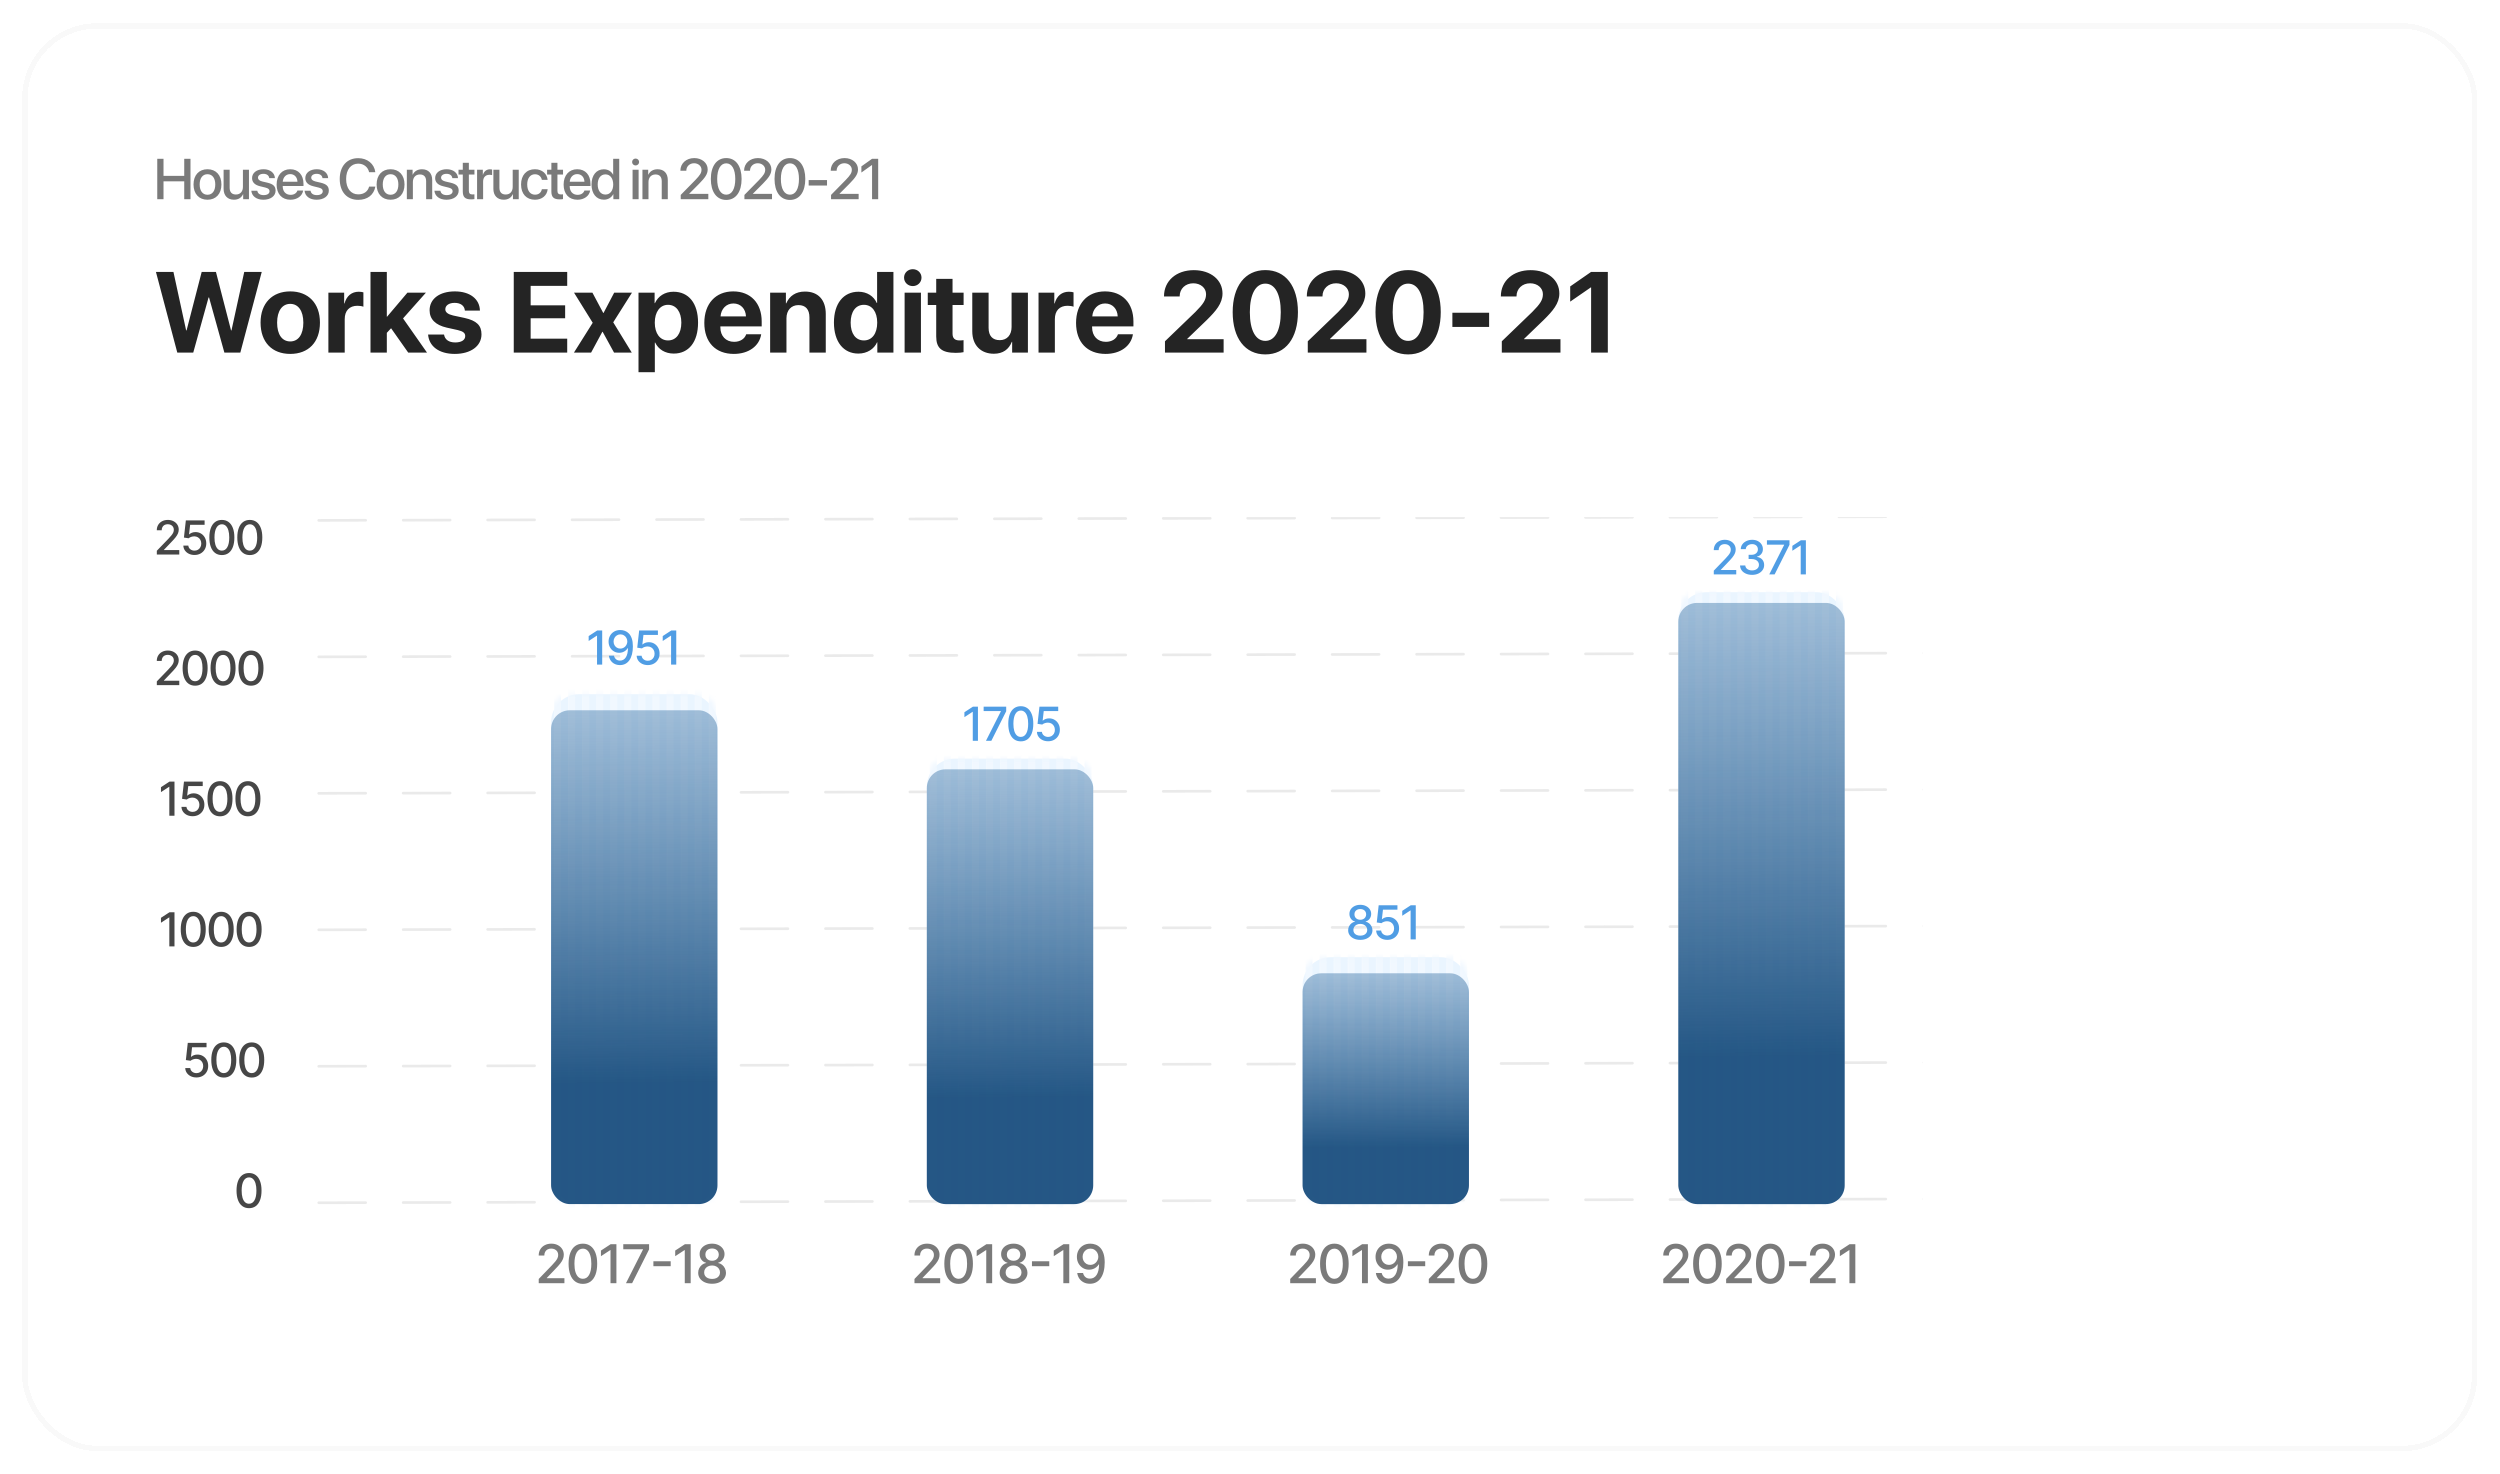 <svg width="529" height="312" viewBox="0 0 529 312" fill="none" xmlns="http://www.w3.org/2000/svg">
<g filter="url(#filter0_d_209_5620)">
<rect x="4.691" y="2.642" width="519.475" height="302.143" rx="15.884" fill="white" shape-rendering="crispEdges"/>
<path d="M33.183 115.061V114.271L35.626 111.74C35.887 111.465 36.102 111.224 36.271 111.017C36.443 110.808 36.571 110.61 36.655 110.422C36.74 110.234 36.782 110.034 36.782 109.822C36.782 109.582 36.726 109.376 36.613 109.202C36.5 109.025 36.346 108.89 36.151 108.796C35.956 108.7 35.736 108.652 35.492 108.652C35.233 108.652 35.008 108.705 34.815 108.81C34.622 108.916 34.474 109.065 34.371 109.258C34.267 109.451 34.216 109.677 34.216 109.935H33.176C33.176 109.496 33.277 109.111 33.479 108.782C33.681 108.453 33.958 108.198 34.311 108.017C34.663 107.834 35.064 107.742 35.513 107.742C35.967 107.742 36.366 107.833 36.712 108.014C37.06 108.192 37.331 108.437 37.526 108.747C37.721 109.055 37.819 109.403 37.819 109.79C37.819 110.058 37.768 110.32 37.667 110.577C37.568 110.833 37.396 111.118 37.149 111.433C36.902 111.746 36.559 112.126 36.12 112.572L34.685 114.074V114.127H37.935V115.061H33.183ZM41.158 115.16C40.716 115.16 40.319 115.075 39.967 114.906C39.616 114.734 39.337 114.499 39.127 114.201C38.918 113.902 38.807 113.562 38.792 113.178H39.85C39.876 113.489 40.014 113.744 40.263 113.943C40.512 114.143 40.81 114.243 41.158 114.243C41.435 114.243 41.681 114.18 41.895 114.053C42.111 113.923 42.28 113.746 42.403 113.52C42.527 113.295 42.589 113.037 42.589 112.748C42.589 112.455 42.526 112.192 42.399 111.962C42.272 111.732 42.097 111.551 41.874 111.419C41.653 111.288 41.399 111.221 41.112 111.218C40.894 111.218 40.674 111.256 40.453 111.331C40.232 111.406 40.053 111.505 39.917 111.627L38.919 111.479L39.325 107.841H43.294V108.775H40.231L40.002 110.795H40.044C40.185 110.659 40.372 110.545 40.605 110.453C40.84 110.362 41.091 110.316 41.359 110.316C41.798 110.316 42.19 110.42 42.533 110.63C42.879 110.839 43.15 111.124 43.347 111.486C43.547 111.846 43.646 112.259 43.644 112.727C43.646 113.195 43.54 113.612 43.326 113.979C43.115 114.345 42.821 114.634 42.445 114.846C42.071 115.055 41.642 115.16 41.158 115.16ZM46.948 115.181C46.391 115.179 45.916 115.032 45.521 114.74C45.126 114.449 44.824 114.025 44.615 113.468C44.405 112.911 44.301 112.24 44.301 111.455C44.301 110.672 44.405 110.003 44.615 109.449C44.826 108.894 45.129 108.471 45.524 108.179C45.921 107.888 46.396 107.742 46.948 107.742C47.501 107.742 47.974 107.889 48.369 108.183C48.764 108.474 49.066 108.897 49.275 109.452C49.487 110.004 49.593 110.672 49.593 111.455C49.593 112.242 49.488 112.914 49.279 113.471C49.07 114.026 48.767 114.45 48.373 114.744C47.978 115.035 47.503 115.181 46.948 115.181ZM46.948 114.24C47.437 114.24 47.819 114.001 48.094 113.524C48.371 113.047 48.51 112.357 48.51 111.455C48.51 110.855 48.447 110.349 48.32 109.935C48.195 109.519 48.016 109.204 47.78 108.99C47.548 108.774 47.27 108.666 46.948 108.666C46.462 108.666 46.08 108.906 45.803 109.385C45.525 109.865 45.386 110.554 45.383 111.455C45.383 112.056 45.445 112.565 45.57 112.981C45.697 113.395 45.877 113.708 46.109 113.922C46.342 114.134 46.622 114.24 46.948 114.24ZM52.86 115.181C52.303 115.179 51.828 115.032 51.433 114.74C51.038 114.449 50.736 114.025 50.527 113.468C50.317 112.911 50.213 112.24 50.213 111.455C50.213 110.672 50.317 110.003 50.527 109.449C50.738 108.894 51.041 108.471 51.436 108.179C51.833 107.888 52.308 107.742 52.86 107.742C53.413 107.742 53.886 107.889 54.281 108.183C54.676 108.474 54.978 108.897 55.187 109.452C55.399 110.004 55.505 110.672 55.505 111.455C55.505 112.242 55.4 112.914 55.191 113.471C54.982 114.026 54.679 114.45 54.285 114.744C53.89 115.035 53.415 115.181 52.86 115.181ZM52.86 114.24C53.349 114.24 53.731 114.001 54.006 113.524C54.283 113.047 54.422 112.357 54.422 111.455C54.422 110.855 54.359 110.349 54.232 109.935C54.107 109.519 53.927 109.204 53.692 108.99C53.46 108.774 53.182 108.666 52.86 108.666C52.374 108.666 51.992 108.906 51.715 109.385C51.437 109.865 51.297 110.554 51.295 111.455C51.295 112.056 51.357 112.565 51.482 112.981C51.609 113.395 51.789 113.708 52.021 113.922C52.254 114.134 52.534 114.24 52.86 114.24Z" fill="#464646"/>
<path d="M33.183 142.701V141.911L35.626 139.38C35.887 139.105 36.102 138.864 36.271 138.657C36.443 138.448 36.571 138.249 36.655 138.061C36.74 137.873 36.782 137.673 36.782 137.462C36.782 137.222 36.726 137.015 36.613 136.841C36.5 136.665 36.346 136.53 36.151 136.436C35.956 136.34 35.736 136.291 35.492 136.291C35.233 136.291 35.008 136.344 34.815 136.45C34.622 136.556 34.474 136.705 34.371 136.898C34.267 137.091 34.216 137.316 34.216 137.575H33.176C33.176 137.135 33.277 136.751 33.479 136.422C33.681 136.093 33.958 135.838 34.311 135.657C34.663 135.474 35.064 135.382 35.513 135.382C35.967 135.382 36.366 135.472 36.712 135.653C37.06 135.832 37.331 136.076 37.526 136.387C37.721 136.695 37.819 137.042 37.819 137.43C37.819 137.698 37.768 137.96 37.667 138.216C37.568 138.473 37.396 138.758 37.149 139.073C36.902 139.386 36.559 139.765 36.12 140.212L34.685 141.714V141.766H37.935V142.701H33.183ZM41.288 142.821C40.731 142.818 40.255 142.671 39.861 142.38C39.466 142.088 39.164 141.664 38.955 141.107C38.745 140.55 38.641 139.879 38.641 139.094C38.641 138.312 38.745 137.643 38.955 137.088C39.166 136.534 39.469 136.11 39.864 135.819C40.261 135.528 40.736 135.382 41.288 135.382C41.841 135.382 42.314 135.529 42.709 135.823C43.104 136.114 43.406 136.537 43.615 137.092C43.827 137.644 43.933 138.312 43.933 139.094C43.933 139.882 43.828 140.554 43.619 141.111C43.41 141.665 43.108 142.09 42.713 142.383C42.318 142.675 41.843 142.821 41.288 142.821ZM41.288 141.879C41.777 141.879 42.159 141.641 42.434 141.164C42.712 140.686 42.85 139.997 42.85 139.094C42.85 138.495 42.787 137.988 42.66 137.575C42.535 137.159 42.355 136.844 42.12 136.63C41.888 136.414 41.611 136.306 41.288 136.306C40.802 136.306 40.42 136.545 40.143 137.025C39.865 137.504 39.725 138.194 39.723 139.094C39.723 139.696 39.785 140.205 39.91 140.621C40.037 141.034 40.217 141.348 40.449 141.562C40.682 141.773 40.962 141.879 41.288 141.879ZM47.2 142.821C46.644 142.818 46.167 142.671 45.773 142.38C45.378 142.088 45.076 141.664 44.867 141.107C44.657 140.55 44.553 139.879 44.553 139.094C44.553 138.312 44.657 137.643 44.867 137.088C45.078 136.534 45.381 136.11 45.776 135.819C46.173 135.528 46.648 135.382 47.2 135.382C47.753 135.382 48.226 135.529 48.621 135.823C49.016 136.114 49.318 136.537 49.527 137.092C49.739 137.644 49.845 138.312 49.845 139.094C49.845 139.882 49.74 140.554 49.531 141.111C49.322 141.665 49.02 142.09 48.625 142.383C48.23 142.675 47.755 142.821 47.2 142.821ZM47.2 141.879C47.689 141.879 48.071 141.641 48.346 141.164C48.624 140.686 48.762 139.997 48.762 139.094C48.762 138.495 48.699 137.988 48.572 137.575C48.447 137.159 48.267 136.844 48.032 136.63C47.8 136.414 47.523 136.306 47.2 136.306C46.714 136.306 46.332 136.545 46.055 137.025C45.777 137.504 45.638 138.194 45.635 139.094C45.635 139.696 45.697 140.205 45.822 140.621C45.949 141.034 46.129 141.348 46.361 141.562C46.594 141.773 46.874 141.879 47.2 141.879ZM53.112 142.821C52.556 142.818 52.08 142.671 51.685 142.38C51.29 142.088 50.988 141.664 50.779 141.107C50.569 140.55 50.465 139.879 50.465 139.094C50.465 138.312 50.569 137.643 50.779 137.088C50.99 136.534 51.293 136.11 51.688 135.819C52.085 135.528 52.56 135.382 53.112 135.382C53.665 135.382 54.138 135.529 54.533 135.823C54.928 136.114 55.23 136.537 55.439 137.092C55.651 137.644 55.757 138.312 55.757 139.094C55.757 139.882 55.652 140.554 55.443 141.111C55.234 141.665 54.932 142.09 54.537 142.383C54.142 142.675 53.667 142.821 53.112 142.821ZM53.112 141.879C53.601 141.879 53.983 141.641 54.258 141.164C54.536 140.686 54.674 139.997 54.674 139.094C54.674 138.495 54.611 137.988 54.484 137.575C54.359 137.159 54.179 136.844 53.944 136.63C53.712 136.414 53.434 136.306 53.112 136.306C52.626 136.306 52.244 136.545 51.967 137.025C51.689 137.504 51.55 138.194 51.547 139.094C51.547 139.696 51.609 140.205 51.734 140.621C51.861 141.034 52.041 141.348 52.273 141.562C52.506 141.773 52.786 141.879 53.112 141.879Z" fill="#464646"/>
<path d="M36.922 163.12V170.34H35.829V164.213H35.787L34.059 165.341V164.298L35.861 163.12H36.922ZM40.762 170.439C40.32 170.439 39.923 170.354 39.57 170.185C39.22 170.014 38.941 169.779 38.731 169.48C38.522 169.182 38.41 168.841 38.396 168.458H39.454C39.48 168.768 39.617 169.023 39.867 169.223C40.116 169.423 40.414 169.522 40.762 169.522C41.039 169.522 41.285 169.459 41.499 169.332C41.715 169.203 41.884 169.025 42.007 168.8C42.131 168.574 42.193 168.317 42.193 168.028C42.193 167.734 42.13 167.472 42.003 167.241C41.876 167.011 41.701 166.83 41.478 166.699C41.257 166.567 41.003 166.5 40.716 166.498C40.498 166.498 40.278 166.535 40.057 166.61C39.836 166.686 39.657 166.784 39.521 166.907L38.523 166.758L38.929 163.12H42.898V164.054H39.835L39.606 166.075H39.648C39.789 165.938 39.976 165.824 40.209 165.733C40.444 165.641 40.695 165.595 40.963 165.595C41.402 165.595 41.794 165.7 42.137 165.909C42.482 166.118 42.754 166.404 42.951 166.766C43.151 167.125 43.25 167.539 43.247 168.006C43.25 168.474 43.144 168.891 42.93 169.258C42.719 169.625 42.425 169.914 42.049 170.125C41.675 170.334 41.246 170.439 40.762 170.439ZM46.552 170.46C45.995 170.458 45.519 170.311 45.124 170.02C44.73 169.728 44.428 169.304 44.218 168.747C44.009 168.19 43.905 167.519 43.905 166.734C43.905 165.951 44.009 165.282 44.218 164.728C44.43 164.173 44.733 163.75 45.128 163.459C45.525 163.167 46 163.022 46.552 163.022C47.105 163.022 47.578 163.168 47.973 163.462C48.368 163.754 48.67 164.177 48.879 164.731C49.091 165.284 49.196 165.951 49.196 166.734C49.196 167.521 49.092 168.193 48.883 168.75C48.673 169.305 48.371 169.729 47.977 170.023C47.582 170.314 47.107 170.46 46.552 170.46ZM46.552 169.519C47.041 169.519 47.423 169.28 47.698 168.803C47.975 168.326 48.114 167.636 48.114 166.734C48.114 166.134 48.051 165.628 47.924 165.214C47.799 164.798 47.619 164.483 47.384 164.27C47.152 164.053 46.874 163.945 46.552 163.945C46.066 163.945 45.684 164.185 45.407 164.664C45.129 165.144 44.989 165.834 44.987 166.734C44.987 167.335 45.049 167.844 45.174 168.26C45.301 168.674 45.481 168.988 45.713 169.202C45.946 169.413 46.226 169.519 46.552 169.519ZM52.464 170.46C51.907 170.458 51.431 170.311 51.036 170.02C50.642 169.728 50.34 169.304 50.13 168.747C49.921 168.19 49.817 167.519 49.817 166.734C49.817 165.951 49.921 165.282 50.13 164.728C50.342 164.173 50.645 163.75 51.04 163.459C51.437 163.167 51.912 163.022 52.464 163.022C53.017 163.022 53.49 163.168 53.885 163.462C54.28 163.754 54.582 164.177 54.791 164.731C55.003 165.284 55.108 165.951 55.108 166.734C55.108 167.521 55.004 168.193 54.795 168.75C54.586 169.305 54.283 169.729 53.889 170.023C53.494 170.314 53.019 170.46 52.464 170.46ZM52.464 169.519C52.953 169.519 53.335 169.28 53.61 168.803C53.887 168.326 54.026 167.636 54.026 166.734C54.026 166.134 53.963 165.628 53.836 165.214C53.711 164.798 53.531 164.483 53.296 164.27C53.064 164.053 52.786 163.945 52.464 163.945C51.978 163.945 51.596 164.185 51.319 164.664C51.041 165.144 50.901 165.834 50.899 166.734C50.899 167.335 50.961 167.844 51.086 168.26C51.213 168.674 51.393 168.988 51.625 169.202C51.858 169.413 52.138 169.519 52.464 169.519Z" fill="#464646"/>
<path d="M36.922 190.76V197.98H35.829V191.853H35.787L34.059 192.981V191.937L35.861 190.76H36.922ZM40.892 198.1C40.335 198.097 39.859 197.951 39.465 197.659C39.07 197.368 38.768 196.943 38.559 196.386C38.349 195.829 38.245 195.158 38.245 194.373C38.245 193.591 38.349 192.922 38.559 192.367C38.77 191.813 39.073 191.39 39.468 191.098C39.865 190.807 40.34 190.661 40.892 190.661C41.445 190.661 41.918 190.808 42.313 191.102C42.708 191.393 43.01 191.816 43.219 192.371C43.431 192.923 43.536 193.591 43.536 194.373C43.536 195.161 43.432 195.833 43.223 196.39C43.014 196.945 42.712 197.369 42.317 197.663C41.922 197.954 41.447 198.1 40.892 198.1ZM40.892 197.159C41.381 197.159 41.763 196.92 42.038 196.443C42.316 195.966 42.454 195.276 42.454 194.373C42.454 193.774 42.391 193.268 42.264 192.854C42.139 192.438 41.959 192.123 41.724 191.909C41.492 191.693 41.214 191.585 40.892 191.585C40.406 191.585 40.024 191.825 39.747 192.304C39.469 192.783 39.33 193.473 39.327 194.373C39.327 194.975 39.389 195.484 39.514 195.9C39.641 196.314 39.821 196.627 40.053 196.841C40.286 197.053 40.566 197.159 40.892 197.159ZM46.804 198.1C46.247 198.097 45.772 197.951 45.377 197.659C44.982 197.368 44.68 196.943 44.471 196.386C44.261 195.829 44.157 195.158 44.157 194.373C44.157 193.591 44.261 192.922 44.471 192.367C44.682 191.813 44.985 191.39 45.38 191.098C45.777 190.807 46.252 190.661 46.804 190.661C47.357 190.661 47.83 190.808 48.225 191.102C48.62 191.393 48.922 191.816 49.131 192.371C49.343 192.923 49.449 193.591 49.449 194.373C49.449 195.161 49.344 195.833 49.135 196.39C48.926 196.945 48.623 197.369 48.229 197.663C47.834 197.954 47.359 198.1 46.804 198.1ZM46.804 197.159C47.293 197.159 47.675 196.92 47.95 196.443C48.227 195.966 48.366 195.276 48.366 194.373C48.366 193.774 48.303 193.268 48.176 192.854C48.051 192.438 47.871 192.123 47.636 191.909C47.404 191.693 47.126 191.585 46.804 191.585C46.318 191.585 45.936 191.825 45.659 192.304C45.381 192.783 45.242 193.473 45.239 194.373C45.239 194.975 45.301 195.484 45.426 195.9C45.553 196.314 45.733 196.627 45.965 196.841C46.198 197.053 46.478 197.159 46.804 197.159ZM52.716 198.1C52.159 198.097 51.684 197.951 51.289 197.659C50.894 197.368 50.592 196.943 50.383 196.386C50.173 195.829 50.069 195.158 50.069 194.373C50.069 193.591 50.173 192.922 50.383 192.367C50.594 191.813 50.897 191.39 51.292 191.098C51.689 190.807 52.164 190.661 52.716 190.661C53.269 190.661 53.742 190.808 54.137 191.102C54.532 191.393 54.834 191.816 55.043 192.371C55.255 192.923 55.361 193.591 55.361 194.373C55.361 195.161 55.256 195.833 55.047 196.39C54.838 196.945 54.535 197.369 54.141 197.663C53.746 197.954 53.271 198.1 52.716 198.1ZM52.716 197.159C53.205 197.159 53.587 196.92 53.862 196.443C54.139 195.966 54.278 195.276 54.278 194.373C54.278 193.774 54.215 193.268 54.088 192.854C53.963 192.438 53.783 192.123 53.548 191.909C53.316 191.693 53.038 191.585 52.716 191.585C52.23 191.585 51.848 191.825 51.571 192.304C51.293 192.783 51.154 193.473 51.151 194.373C51.151 194.975 51.213 195.484 51.338 195.9C51.465 196.314 51.645 196.627 51.877 196.841C52.11 197.053 52.39 197.159 52.716 197.159Z" fill="#464646"/>
<path d="M41.566 225.718C41.124 225.718 40.727 225.634 40.374 225.465C40.024 225.293 39.745 225.058 39.535 224.759C39.326 224.461 39.215 224.12 39.2 223.737H40.258C40.284 224.047 40.421 224.302 40.67 224.502C40.92 224.702 41.218 224.802 41.566 224.802C41.843 224.802 42.089 224.738 42.303 224.611C42.519 224.482 42.688 224.305 42.81 224.079C42.935 223.853 42.997 223.596 42.997 223.307C42.997 223.013 42.934 222.751 42.807 222.521C42.68 222.29 42.505 222.109 42.282 221.978C42.061 221.846 41.807 221.779 41.52 221.777C41.302 221.777 41.082 221.814 40.861 221.89C40.64 221.965 40.461 222.064 40.325 222.186L39.327 222.038L39.733 218.4H43.702V219.334H40.639L40.41 221.354H40.452C40.593 221.218 40.78 221.104 41.013 221.012C41.248 220.92 41.499 220.874 41.767 220.874C42.206 220.874 42.598 220.979 42.941 221.188C43.286 221.397 43.558 221.683 43.755 222.045C43.955 222.404 44.054 222.818 44.051 223.286C44.054 223.753 43.948 224.171 43.734 224.537C43.523 224.904 43.229 225.193 42.853 225.405C42.479 225.614 42.05 225.718 41.566 225.718ZM47.356 225.739C46.799 225.737 46.323 225.59 45.929 225.299C45.534 225.007 45.232 224.583 45.023 224.026C44.813 223.469 44.709 222.798 44.709 222.013C44.709 221.23 44.813 220.562 45.023 220.007C45.234 219.452 45.537 219.029 45.932 218.738C46.329 218.447 46.804 218.301 47.356 218.301C47.909 218.301 48.382 218.448 48.777 218.741C49.172 219.033 49.474 219.456 49.683 220.011C49.895 220.563 50 221.23 50 222.013C50 222.8 49.896 223.473 49.687 224.03C49.477 224.584 49.175 225.009 48.781 225.302C48.386 225.594 47.911 225.739 47.356 225.739ZM47.356 224.798C47.845 224.798 48.227 224.56 48.502 224.083C48.779 223.605 48.918 222.916 48.918 222.013C48.918 221.414 48.855 220.907 48.728 220.494C48.603 220.078 48.423 219.763 48.188 219.549C47.956 219.333 47.678 219.224 47.356 219.224C46.87 219.224 46.488 219.464 46.211 219.944C45.933 220.423 45.793 221.113 45.791 222.013C45.791 222.615 45.853 223.124 45.978 223.54C46.105 223.953 46.285 224.267 46.517 224.481C46.75 224.692 47.03 224.798 47.356 224.798ZM53.268 225.739C52.711 225.737 52.235 225.59 51.84 225.299C51.446 225.007 51.144 224.583 50.934 224.026C50.725 223.469 50.621 222.798 50.621 222.013C50.621 221.23 50.725 220.562 50.934 220.007C51.146 219.452 51.449 219.029 51.844 218.738C52.241 218.447 52.716 218.301 53.268 218.301C53.821 218.301 54.294 218.448 54.689 218.741C55.084 219.033 55.386 219.456 55.595 220.011C55.807 220.563 55.912 221.23 55.912 222.013C55.912 222.8 55.808 223.473 55.599 224.03C55.389 224.584 55.087 225.009 54.693 225.302C54.298 225.594 53.823 225.739 53.268 225.739ZM53.268 224.798C53.757 224.798 54.139 224.56 54.414 224.083C54.691 223.605 54.83 222.916 54.83 222.013C54.83 221.414 54.767 220.907 54.64 220.494C54.515 220.078 54.335 219.763 54.1 219.549C53.868 219.333 53.59 219.224 53.268 219.224C52.782 219.224 52.4 219.464 52.123 219.944C51.845 220.423 51.705 221.113 51.703 222.013C51.703 222.615 51.765 223.124 51.89 223.54C52.017 223.953 52.197 224.267 52.429 224.481C52.662 224.692 52.942 224.798 53.268 224.798Z" fill="#464646"/>
<path d="M52.696 253.379C52.139 253.377 51.663 253.23 51.269 252.938C50.874 252.647 50.572 252.223 50.363 251.666C50.153 251.109 50.049 250.438 50.049 249.653C50.049 248.87 50.153 248.201 50.363 247.647C50.574 247.092 50.877 246.669 51.272 246.378C51.669 246.086 52.144 245.94 52.696 245.94C53.249 245.94 53.722 246.087 54.117 246.381C54.512 246.673 54.814 247.096 55.023 247.65C55.235 248.203 55.34 248.87 55.34 249.653C55.34 250.44 55.236 251.112 55.027 251.669C54.818 252.224 54.516 252.648 54.121 252.942C53.726 253.233 53.251 253.379 52.696 253.379ZM52.696 252.438C53.185 252.438 53.567 252.199 53.842 251.722C54.12 251.245 54.258 250.555 54.258 249.653C54.258 249.053 54.195 248.547 54.068 248.133C53.943 247.717 53.764 247.402 53.528 247.188C53.296 246.972 53.018 246.864 52.696 246.864C52.21 246.864 51.828 247.104 51.551 247.583C51.273 248.063 51.133 248.753 51.131 249.653C51.131 250.254 51.193 250.763 51.318 251.179C51.445 251.593 51.625 251.907 51.857 252.121C52.09 252.332 52.37 252.438 52.696 252.438Z" fill="#464646"/>
<g clip-path="url(#clip0_209_5620)">
<line opacity="0.4" x1="67.444" y1="107.841" x2="487.809" y2="106.849" stroke="#CCCCCC" stroke-width="0.568" stroke-linecap="round" stroke-dasharray="9.93 7.94"/>
<line opacity="0.4" x1="67.444" y1="136.719" x2="487.809" y2="135.727" stroke="#CCCCCC" stroke-width="0.568" stroke-linecap="round" stroke-dasharray="9.93 7.94"/>
<line opacity="0.4" x1="67.444" y1="165.597" x2="487.809" y2="164.606" stroke="#CCCCCC" stroke-width="0.568" stroke-linecap="round" stroke-dasharray="9.93 7.94"/>
<line opacity="0.4" x1="67.444" y1="194.476" x2="487.809" y2="193.484" stroke="#CCCCCC" stroke-width="0.568" stroke-linecap="round" stroke-dasharray="9.93 7.94"/>
<line opacity="0.4" x1="67.444" y1="223.354" x2="487.809" y2="222.362" stroke="#CCCCCC" stroke-width="0.568" stroke-linecap="round" stroke-dasharray="9.93 7.94"/>
<line opacity="0.4" x1="67.444" y1="252.231" x2="487.809" y2="251.24" stroke="#CCCCCC" stroke-width="0.568" stroke-linecap="round" stroke-dasharray="9.93 7.94"/>
</g>
<rect x="116.607" y="144.615" width="35.21" height="107.902" rx="5.957" fill="#EAF5FF"/>
<mask id="mask0_209_5620" style="mask-type:alpha" maskUnits="userSpaceOnUse" x="116" y="144" width="36" height="109">
<rect x="116.607" y="144.615" width="35.21" height="107.902" rx="3.971" fill="#D9D9D9"/>
</mask>
<g mask="url(#mask0_209_5620)">
<path d="M117.967 13.961L117.967 381.284" stroke="url(#paint0_linear_209_5620)" stroke-width="1.489"/>
<path d="M120.944 13.961L120.944 381.284" stroke="url(#paint1_linear_209_5620)" stroke-width="1.489"/>
<path d="M123.923 13.961L123.923 381.284" stroke="url(#paint2_linear_209_5620)" stroke-width="1.489"/>
<path d="M126.902 13.961L126.902 381.284" stroke="url(#paint3_linear_209_5620)" stroke-width="1.489"/>
<path d="M129.88 13.961L129.88 381.284" stroke="url(#paint4_linear_209_5620)" stroke-width="1.489"/>
<path d="M132.859 13.961L132.859 381.284" stroke="url(#paint5_linear_209_5620)" stroke-width="1.489"/>
<path d="M135.836 13.961L135.836 381.284" stroke="url(#paint6_linear_209_5620)" stroke-width="1.489"/>
<path d="M138.815 13.961L138.815 381.284" stroke="url(#paint7_linear_209_5620)" stroke-width="1.489"/>
<path d="M141.793 13.961L141.793 381.284" stroke="url(#paint8_linear_209_5620)" stroke-width="1.489"/>
<path d="M144.772 13.961L144.772 381.284" stroke="url(#paint9_linear_209_5620)" stroke-width="1.489"/>
<path d="M147.749 13.961L147.749 381.284" stroke="url(#paint10_linear_209_5620)" stroke-width="1.489"/>
<path d="M150.728 13.961L150.728 381.284" stroke="url(#paint11_linear_209_5620)" stroke-width="1.489"/>
</g>
<rect x="116.607" y="148.022" width="35.21" height="104.494" rx="3.971" fill="url(#paint12_linear_209_5620)"/>
<path d="M127.424 131.141V138.361H126.331V132.234H126.289L124.561 133.362V132.319L126.363 131.141H127.424ZM131.282 131.043C131.604 131.045 131.921 131.104 132.233 131.219C132.546 131.334 132.828 131.522 133.08 131.783C133.333 132.044 133.535 132.396 133.686 132.84C133.839 133.282 133.916 133.832 133.919 134.49C133.919 135.123 133.855 135.686 133.728 136.179C133.601 136.67 133.419 137.085 133.182 137.424C132.947 137.762 132.661 138.019 132.325 138.196C131.989 138.372 131.611 138.46 131.19 138.46C130.76 138.46 130.378 138.375 130.044 138.206C129.71 138.037 129.439 137.803 129.23 137.505C129.021 137.204 128.89 136.858 128.838 136.468H129.914C129.984 136.778 130.128 137.03 130.344 137.223C130.562 137.413 130.844 137.508 131.19 137.508C131.719 137.508 132.131 137.278 132.427 136.817C132.723 136.354 132.873 135.708 132.875 134.878H132.819C132.696 135.08 132.544 135.254 132.36 135.4C132.179 135.546 131.976 135.658 131.75 135.738C131.525 135.818 131.284 135.858 131.028 135.858C130.612 135.858 130.233 135.756 129.893 135.552C129.552 135.347 129.28 135.066 129.078 134.709C128.876 134.352 128.775 133.944 128.775 133.486C128.775 133.03 128.878 132.616 129.085 132.245C129.294 131.873 129.586 131.58 129.96 131.363C130.336 131.145 130.776 131.038 131.282 131.043ZM131.285 131.959C131.01 131.959 130.762 132.027 130.541 132.164C130.323 132.298 130.15 132.48 130.023 132.71C129.896 132.938 129.833 133.192 129.833 133.472C129.833 133.751 129.894 134.005 130.016 134.233C130.14 134.459 130.31 134.638 130.524 134.772C130.74 134.904 130.987 134.97 131.264 134.97C131.471 134.97 131.663 134.93 131.842 134.85C132.021 134.77 132.177 134.66 132.311 134.519C132.445 134.375 132.55 134.213 132.625 134.032C132.7 133.851 132.738 133.661 132.738 133.461C132.738 133.195 132.674 132.949 132.547 132.721C132.423 132.493 132.251 132.309 132.032 132.171C131.814 132.03 131.565 131.959 131.285 131.959ZM137.079 138.46C136.637 138.46 136.24 138.375 135.887 138.206C135.537 138.035 135.257 137.8 135.048 137.501C134.839 137.203 134.728 136.862 134.713 136.479H135.771C135.797 136.789 135.934 137.044 136.184 137.244C136.433 137.444 136.731 137.543 137.079 137.543C137.356 137.543 137.602 137.48 137.816 137.353C138.032 137.224 138.201 137.046 138.323 136.821C138.448 136.595 138.51 136.338 138.51 136.049C138.51 135.755 138.447 135.493 138.32 135.262C138.193 135.032 138.018 134.851 137.795 134.72C137.574 134.588 137.32 134.521 137.033 134.519C136.815 134.519 136.595 134.556 136.374 134.631C136.153 134.707 135.974 134.805 135.838 134.928L134.84 134.779L135.246 131.141H139.215V132.075H136.152L135.923 134.096H135.965C136.106 133.959 136.293 133.845 136.525 133.754C136.761 133.662 137.012 133.616 137.28 133.616C137.719 133.616 138.111 133.721 138.454 133.93C138.799 134.139 139.071 134.425 139.268 134.787C139.468 135.146 139.567 135.56 139.564 136.027C139.567 136.495 139.461 136.912 139.247 137.279C139.036 137.646 138.742 137.935 138.366 138.146C137.992 138.355 137.563 138.46 137.079 138.46ZM143.095 131.141V138.361H142.002V132.234H141.96L140.232 133.362V132.319L142.034 131.141H143.095Z" fill="#509DE4"/>
<rect x="196.114" y="158.245" width="35.21" height="94.272" rx="5.957" fill="#EAF5FF"/>
<mask id="mask1_209_5620" style="mask-type:alpha" maskUnits="userSpaceOnUse" x="196" y="158" width="36" height="95">
<rect x="196.114" y="158.245" width="35.21" height="94.272" rx="3.971" fill="#D9D9D9"/>
</mask>
<g mask="url(#mask1_209_5620)">
<path d="M197.474 20.59L197.474 387.913" stroke="url(#paint13_linear_209_5620)" stroke-width="1.489"/>
<path d="M200.451 20.59L200.451 387.913" stroke="url(#paint14_linear_209_5620)" stroke-width="1.489"/>
<path d="M203.43 20.59L203.43 387.913" stroke="url(#paint15_linear_209_5620)" stroke-width="1.489"/>
<path d="M206.408 20.59L206.408 387.913" stroke="url(#paint16_linear_209_5620)" stroke-width="1.489"/>
<path d="M209.387 20.59L209.387 387.913" stroke="url(#paint17_linear_209_5620)" stroke-width="1.489"/>
<path d="M212.365 20.59L212.365 387.913" stroke="url(#paint18_linear_209_5620)" stroke-width="1.489"/>
<path d="M215.343 20.59L215.343 387.913" stroke="url(#paint19_linear_209_5620)" stroke-width="1.489"/>
<path d="M218.321 20.59L218.321 387.913" stroke="url(#paint20_linear_209_5620)" stroke-width="1.489"/>
<path d="M221.3 20.59L221.3 387.913" stroke="url(#paint21_linear_209_5620)" stroke-width="1.489"/>
<path d="M224.278 20.59L224.278 387.913" stroke="url(#paint22_linear_209_5620)" stroke-width="1.489"/>
<path d="M227.256 20.59L227.256 387.913" stroke="url(#paint23_linear_209_5620)" stroke-width="1.489"/>
<path d="M230.235 20.59L230.235 387.913" stroke="url(#paint24_linear_209_5620)" stroke-width="1.489"/>
</g>
<rect x="196.114" y="160.516" width="35.21" height="92.001" rx="3.971" fill="url(#paint25_linear_209_5620)"/>
<path d="M206.932 147.259V154.479H205.839V148.352H205.797L204.069 149.48V148.436L205.871 147.259H206.932ZM208.632 154.479L211.784 148.246V148.193H208.138V147.259H212.912V148.225L209.771 154.479H208.632ZM216 154.599C215.443 154.597 214.967 154.45 214.572 154.158C214.177 153.867 213.875 153.443 213.666 152.886C213.457 152.328 213.352 151.657 213.352 150.872C213.352 150.09 213.457 149.421 213.666 148.866C213.877 148.312 214.181 147.889 214.576 147.597C214.973 147.306 215.447 147.16 216 147.16C216.552 147.16 217.026 147.307 217.421 147.601C217.815 147.892 218.117 148.315 218.327 148.87C218.538 149.422 218.644 150.09 218.644 150.872C218.644 151.66 218.539 152.332 218.33 152.889C218.121 153.444 217.819 153.868 217.424 154.162C217.029 154.453 216.554 154.599 216 154.599ZM216 153.658C216.489 153.658 216.871 153.419 217.146 152.942C217.423 152.465 217.562 151.775 217.562 150.872C217.562 150.273 217.498 149.767 217.371 149.353C217.247 148.937 217.067 148.622 216.832 148.408C216.599 148.192 216.322 148.084 216 148.084C215.513 148.084 215.131 148.324 214.854 148.803C214.577 149.282 214.437 149.972 214.435 150.872C214.435 151.474 214.497 151.983 214.621 152.399C214.748 152.813 214.928 153.126 215.161 153.34C215.393 153.552 215.673 153.658 216 153.658ZM221.781 154.578C221.339 154.578 220.942 154.493 220.59 154.324C220.24 154.152 219.96 153.917 219.751 153.619C219.542 153.32 219.43 152.98 219.416 152.596H220.473C220.499 152.907 220.637 153.162 220.886 153.361C221.135 153.561 221.434 153.661 221.781 153.661C222.059 153.661 222.304 153.598 222.518 153.471C222.734 153.341 222.904 153.164 223.026 152.938C223.15 152.713 223.213 152.455 223.213 152.166C223.213 151.873 223.149 151.61 223.022 151.38C222.895 151.15 222.72 150.969 222.497 150.837C222.276 150.706 222.022 150.639 221.736 150.636C221.517 150.636 221.297 150.674 221.076 150.749C220.855 150.824 220.677 150.923 220.54 151.045L219.543 150.897L219.948 147.259H223.918V148.193H220.854L220.625 150.213H220.667C220.808 150.077 220.995 149.963 221.228 149.871C221.463 149.78 221.714 149.734 221.982 149.734C222.422 149.734 222.813 149.838 223.156 150.048C223.502 150.257 223.773 150.542 223.971 150.904C224.17 151.264 224.269 151.677 224.267 152.145C224.269 152.613 224.163 153.03 223.95 153.397C223.738 153.763 223.444 154.052 223.068 154.264C222.694 154.473 222.266 154.578 221.781 154.578Z" fill="#509DE4"/>
<rect x="275.621" y="200.27" width="35.21" height="52.247" rx="5.957" fill="#EAF5FF"/>
<mask id="mask2_209_5620" style="mask-type:alpha" maskUnits="userSpaceOnUse" x="275" y="200" width="36" height="53">
<rect x="275.621" y="200.27" width="35.21" height="52.247" rx="3.971" fill="#D9D9D9"/>
</mask>
<g mask="url(#mask2_209_5620)">
<path d="M276.981 41.615V408.938" stroke="url(#paint26_linear_209_5620)" stroke-width="1.489"/>
<path d="M279.958 41.615V408.938" stroke="url(#paint27_linear_209_5620)" stroke-width="1.489"/>
<path d="M282.937 41.615V408.938" stroke="url(#paint28_linear_209_5620)" stroke-width="1.489"/>
<path d="M285.915 41.615V408.938" stroke="url(#paint29_linear_209_5620)" stroke-width="1.489"/>
<path d="M288.894 41.615V408.938" stroke="url(#paint30_linear_209_5620)" stroke-width="1.489"/>
<path d="M291.872 41.615V408.938" stroke="url(#paint31_linear_209_5620)" stroke-width="1.489"/>
<path d="M294.85 41.615V408.938" stroke="url(#paint32_linear_209_5620)" stroke-width="1.489"/>
<path d="M297.828 41.615V408.938" stroke="url(#paint33_linear_209_5620)" stroke-width="1.489"/>
<path d="M300.807 41.615V408.938" stroke="url(#paint34_linear_209_5620)" stroke-width="1.489"/>
<path d="M303.785 41.615V408.938" stroke="url(#paint35_linear_209_5620)" stroke-width="1.489"/>
<path d="M306.763 41.615V408.938" stroke="url(#paint36_linear_209_5620)" stroke-width="1.489"/>
<path d="M309.741 41.615V408.938" stroke="url(#paint37_linear_209_5620)" stroke-width="1.489"/>
</g>
<rect x="275.621" y="203.677" width="35.21" height="48.84" rx="3.971" fill="url(#paint38_linear_209_5620)"/>
<path d="M287.841 196.603C287.336 196.603 286.889 196.516 286.501 196.342C286.116 196.168 285.814 195.929 285.595 195.623C285.377 195.317 285.269 194.97 285.271 194.58C285.269 194.274 285.331 193.993 285.458 193.737C285.587 193.478 285.762 193.263 285.983 193.092C286.204 192.918 286.451 192.807 286.724 192.76V192.718C286.364 192.631 286.076 192.438 285.86 192.14C285.644 191.841 285.537 191.498 285.539 191.11C285.537 190.741 285.634 190.412 285.832 190.123C286.031 189.832 286.305 189.603 286.653 189.436C287.001 189.269 287.397 189.186 287.841 189.186C288.281 189.186 288.673 189.27 289.019 189.439C289.366 189.606 289.64 189.835 289.84 190.127C290.04 190.416 290.141 190.744 290.143 191.11C290.141 191.498 290.03 191.841 289.812 192.14C289.593 192.438 289.309 192.631 288.959 192.718V192.76C289.229 192.807 289.472 192.918 289.688 193.092C289.907 193.263 290.081 193.478 290.21 193.737C290.342 193.993 290.409 194.274 290.411 194.58C290.409 194.97 290.298 195.317 290.08 195.623C289.861 195.929 289.558 196.168 289.17 196.342C288.785 196.516 288.342 196.603 287.841 196.603ZM287.841 195.711C288.14 195.711 288.398 195.662 288.617 195.563C288.835 195.462 289.005 195.322 289.124 195.144C289.244 194.963 289.305 194.751 289.308 194.509C289.305 194.258 289.24 194.035 289.11 193.843C288.983 193.65 288.811 193.498 288.592 193.388C288.373 193.277 288.123 193.222 287.841 193.222C287.557 193.222 287.304 193.277 287.083 193.388C286.862 193.498 286.688 193.65 286.561 193.843C286.434 194.035 286.372 194.258 286.375 194.509C286.372 194.751 286.43 194.963 286.547 195.144C286.667 195.322 286.838 195.462 287.059 195.563C287.279 195.662 287.54 195.711 287.841 195.711ZM287.841 192.351C288.081 192.351 288.294 192.303 288.479 192.207C288.665 192.111 288.811 191.977 288.916 191.805C289.025 191.633 289.08 191.432 289.082 191.202C289.08 190.976 289.026 190.779 288.92 190.61C288.817 190.441 288.672 190.31 288.486 190.219C288.301 190.125 288.086 190.078 287.841 190.078C287.592 190.078 287.373 190.125 287.185 190.219C287 190.31 286.855 190.441 286.752 190.61C286.648 190.779 286.598 190.976 286.6 191.202C286.598 191.432 286.65 191.633 286.755 191.805C286.861 191.977 287.007 192.111 287.192 192.207C287.38 192.303 287.597 192.351 287.841 192.351ZM293.561 196.603C293.119 196.603 292.722 196.518 292.369 196.349C292.019 196.178 291.74 195.943 291.53 195.644C291.321 195.346 291.21 195.005 291.195 194.622H292.253C292.279 194.932 292.416 195.187 292.666 195.387C292.915 195.587 293.213 195.686 293.561 195.686C293.838 195.686 294.084 195.623 294.298 195.496C294.514 195.367 294.683 195.189 294.805 194.964C294.93 194.738 294.992 194.481 294.992 194.192C294.992 193.898 294.929 193.636 294.802 193.406C294.675 193.175 294.5 192.994 294.277 192.863C294.056 192.731 293.802 192.664 293.515 192.662C293.297 192.662 293.077 192.699 292.856 192.774C292.635 192.85 292.456 192.948 292.32 193.071L291.322 192.923L291.728 189.284H295.697V190.219H292.634L292.405 192.239H292.447C292.588 192.102 292.775 191.988 293.008 191.897C293.243 191.805 293.494 191.759 293.762 191.759C294.201 191.759 294.593 191.864 294.936 192.073C295.281 192.282 295.553 192.568 295.75 192.93C295.95 193.289 296.049 193.703 296.046 194.171C296.049 194.638 295.943 195.055 295.729 195.422C295.518 195.789 295.224 196.078 294.848 196.289C294.474 196.499 294.045 196.603 293.561 196.603ZM299.577 189.284V196.504H298.484V190.377H298.442L296.714 191.505V190.462L298.516 189.284H299.577Z" fill="#509DE4"/>
<rect x="355.127" y="123.035" width="35.21" height="129.482" rx="5.957" fill="#EAF5FF"/>
<mask id="mask3_209_5620" style="mask-type:alpha" maskUnits="userSpaceOnUse" x="355" y="123" width="36" height="130">
<rect x="355.127" y="123.035" width="35.21" height="129.482" rx="3.971" fill="#D9D9D9"/>
</mask>
<g mask="url(#mask3_209_5620)">
<path d="M356.486 3.38V370.703" stroke="url(#paint39_linear_209_5620)" stroke-width="1.489"/>
<path d="M359.464 3.38V370.703" stroke="url(#paint40_linear_209_5620)" stroke-width="1.489"/>
<path d="M362.443 3.38V370.703" stroke="url(#paint41_linear_209_5620)" stroke-width="1.489"/>
<path d="M365.421 3.38V370.703" stroke="url(#paint42_linear_209_5620)" stroke-width="1.489"/>
<path d="M368.4 3.38V370.703" stroke="url(#paint43_linear_209_5620)" stroke-width="1.489"/>
<path d="M371.378 3.38V370.703" stroke="url(#paint44_linear_209_5620)" stroke-width="1.489"/>
<path d="M374.356 3.38V370.703" stroke="url(#paint45_linear_209_5620)" stroke-width="1.489"/>
<path d="M377.334 3.38V370.703" stroke="url(#paint46_linear_209_5620)" stroke-width="1.489"/>
<path d="M380.313 3.38V370.703" stroke="url(#paint47_linear_209_5620)" stroke-width="1.489"/>
<path d="M383.291 3.38V370.703" stroke="url(#paint48_linear_209_5620)" stroke-width="1.489"/>
<path d="M386.269 3.38V370.703" stroke="url(#paint49_linear_209_5620)" stroke-width="1.489"/>
<path d="M389.247 3.38V370.703" stroke="url(#paint50_linear_209_5620)" stroke-width="1.489"/>
</g>
<rect x="355.127" y="125.306" width="35.21" height="127.211" rx="3.971" fill="url(#paint51_linear_209_5620)"/>
<path d="M362.637 119.269V118.479L365.08 115.948C365.341 115.673 365.556 115.432 365.725 115.225C365.897 115.016 366.025 114.818 366.109 114.63C366.194 114.442 366.236 114.242 366.236 114.03C366.236 113.791 366.18 113.584 366.067 113.41C365.954 113.233 365.8 113.098 365.605 113.004C365.41 112.908 365.19 112.86 364.946 112.86C364.688 112.86 364.462 112.913 364.269 113.018C364.076 113.124 363.928 113.273 363.825 113.466C363.722 113.659 363.67 113.885 363.67 114.143H362.63C362.63 113.704 362.731 113.319 362.933 112.99C363.135 112.661 363.412 112.406 363.765 112.225C364.118 112.042 364.518 111.95 364.967 111.95C365.421 111.95 365.82 112.041 366.166 112.222C366.514 112.4 366.785 112.645 366.98 112.955C367.175 113.263 367.273 113.611 367.273 113.999C367.273 114.266 367.222 114.528 367.121 114.785C367.023 115.041 366.85 115.326 366.603 115.641C366.356 115.954 366.013 116.334 365.574 116.78L364.139 118.282V118.335H367.389V119.269H362.637ZM370.743 119.368C370.258 119.368 369.826 119.284 369.445 119.117C369.067 118.951 368.767 118.719 368.546 118.423C368.328 118.124 368.21 117.779 368.194 117.386H369.301C369.315 117.6 369.386 117.786 369.516 117.943C369.647 118.099 369.819 118.218 370.03 118.303C370.242 118.388 370.477 118.43 370.736 118.43C371.02 118.43 371.271 118.381 371.49 118.282C371.711 118.183 371.884 118.046 372.008 117.869C372.133 117.691 372.195 117.485 372.195 117.252C372.195 117.01 372.133 116.798 372.008 116.614C371.886 116.429 371.706 116.283 371.469 116.177C371.234 116.071 370.949 116.019 370.616 116.019H370.006V115.13H370.616C370.884 115.13 371.119 115.082 371.321 114.986C371.525 114.889 371.685 114.755 371.8 114.584C371.915 114.41 371.973 114.207 371.973 113.974C371.973 113.751 371.922 113.557 371.821 113.392C371.723 113.225 371.582 113.095 371.398 113.001C371.217 112.907 371.003 112.86 370.757 112.86C370.522 112.86 370.302 112.903 370.097 112.99C369.895 113.075 369.731 113.197 369.604 113.357C369.477 113.514 369.409 113.704 369.399 113.924H368.345C368.357 113.534 368.472 113.191 368.691 112.895C368.912 112.599 369.203 112.367 369.565 112.201C369.927 112.034 370.329 111.95 370.771 111.95C371.234 111.95 371.633 112.041 371.969 112.222C372.308 112.4 372.569 112.639 372.752 112.937C372.938 113.236 373.029 113.563 373.027 113.917C373.029 114.322 372.917 114.665 372.689 114.947C372.463 115.229 372.162 115.418 371.786 115.514V115.571C372.266 115.644 372.637 115.834 372.9 116.142C373.166 116.45 373.297 116.832 373.295 117.288C373.297 117.685 373.187 118.041 372.964 118.356C372.743 118.671 372.441 118.919 372.058 119.1C371.674 119.278 371.236 119.368 370.743 119.368ZM374.375 119.269L377.526 113.036V112.983H373.881V112.049H378.654V113.015L375.513 119.269H374.375ZM382.123 112.049V119.269H381.03V113.142H380.988L379.261 114.27V113.226L381.062 112.049H382.123Z" fill="#509DE4"/>
<path d="M113.995 269.259V268.356L116.79 265.46C117.088 265.145 117.334 264.87 117.528 264.633C117.724 264.394 117.871 264.166 117.968 263.951C118.064 263.736 118.113 263.508 118.113 263.266C118.113 262.991 118.048 262.755 117.919 262.556C117.79 262.354 117.614 262.199 117.391 262.092C117.168 261.982 116.916 261.927 116.637 261.927C116.341 261.927 116.083 261.987 115.862 262.108C115.642 262.229 115.472 262.4 115.354 262.62C115.236 262.841 115.177 263.099 115.177 263.395H113.987C113.987 262.892 114.102 262.452 114.334 262.076C114.565 261.699 114.882 261.408 115.285 261.201C115.689 260.991 116.147 260.886 116.661 260.886C117.18 260.886 117.637 260.989 118.032 261.196C118.43 261.401 118.741 261.68 118.964 262.035C119.187 262.388 119.299 262.786 119.299 263.229C119.299 263.536 119.241 263.836 119.125 264.129C119.012 264.422 118.815 264.749 118.532 265.109C118.25 265.467 117.857 265.901 117.355 266.412L115.713 268.13V268.19H119.432V269.259H113.995ZM123.34 269.396C122.703 269.394 122.158 269.226 121.706 268.892C121.255 268.559 120.909 268.073 120.67 267.436C120.43 266.799 120.311 266.031 120.311 265.133C120.311 264.238 120.43 263.473 120.67 262.838C120.912 262.203 121.259 261.719 121.71 261.386C122.165 261.053 122.708 260.886 123.34 260.886C123.972 260.886 124.514 261.054 124.965 261.39C125.417 261.724 125.763 262.208 126.002 262.842C126.244 263.474 126.365 264.238 126.365 265.133C126.365 266.034 126.245 266.803 126.006 267.44C125.767 268.075 125.421 268.56 124.969 268.896C124.518 269.23 123.975 269.396 123.34 269.396ZM123.34 268.319C123.899 268.319 124.336 268.047 124.651 267.501C124.968 266.955 125.127 266.166 125.127 265.133C125.127 264.447 125.054 263.868 124.909 263.395C124.766 262.919 124.561 262.558 124.292 262.314C124.026 262.066 123.708 261.943 123.34 261.943C122.783 261.943 122.346 262.217 122.029 262.765C121.712 263.314 121.552 264.103 121.549 265.133C121.549 265.821 121.62 266.404 121.763 266.88C121.908 267.353 122.114 267.712 122.38 267.956C122.646 268.198 122.966 268.319 123.34 268.319ZM130.433 260.999V269.259H129.183V262.249H129.135L127.158 263.54V262.346L129.219 260.999H130.433ZM132.45 269.259L136.056 262.128V262.068H131.885V260.999H137.346V262.104L133.753 269.259H132.45ZM141.919 264.605V265.653H138.257V264.605H141.919ZM146.148 260.999V269.259H144.897V262.249H144.849L142.873 263.54V262.346L144.934 260.999H146.148ZM150.677 269.372C150.099 269.372 149.588 269.273 149.144 269.074C148.703 268.875 148.358 268.6 148.108 268.251C147.858 267.901 147.734 267.503 147.737 267.057C147.734 266.707 147.805 266.386 147.95 266.093C148.098 265.797 148.299 265.551 148.551 265.355C148.804 265.156 149.087 265.03 149.398 264.976V264.927C148.987 264.828 148.658 264.607 148.41 264.266C148.163 263.924 148.041 263.532 148.043 263.088C148.041 262.666 148.152 262.29 148.378 261.959C148.607 261.625 148.92 261.363 149.318 261.172C149.716 260.981 150.169 260.886 150.677 260.886C151.18 260.886 151.629 260.983 152.024 261.176C152.422 261.367 152.735 261.629 152.964 261.963C153.193 262.294 153.308 262.669 153.311 263.088C153.308 263.532 153.182 263.924 152.932 264.266C152.682 264.607 152.356 264.828 151.956 264.927V264.976C152.265 265.03 152.543 265.156 152.791 265.355C153.041 265.551 153.24 265.797 153.387 266.093C153.538 266.386 153.615 266.707 153.617 267.057C153.615 267.503 153.488 267.901 153.238 268.251C152.988 268.6 152.641 268.875 152.198 269.074C151.757 269.273 151.25 269.372 150.677 269.372ZM150.677 268.352C151.019 268.352 151.314 268.295 151.564 268.182C151.814 268.067 152.008 267.907 152.145 267.702C152.282 267.495 152.352 267.253 152.355 266.976C152.352 266.689 152.277 266.435 152.129 266.214C151.984 265.994 151.786 265.82 151.536 265.694C151.286 265.567 151 265.504 150.677 265.504C150.352 265.504 150.063 265.567 149.81 265.694C149.557 265.82 149.358 265.994 149.213 266.214C149.068 266.435 148.996 266.689 148.999 266.976C148.996 267.253 149.062 267.495 149.197 267.702C149.334 267.907 149.529 268.067 149.782 268.182C150.034 268.295 150.333 268.352 150.677 268.352ZM150.677 264.508C150.951 264.508 151.195 264.453 151.407 264.343C151.619 264.232 151.786 264.079 151.907 263.883C152.031 263.686 152.094 263.457 152.097 263.193C152.094 262.935 152.032 262.709 151.911 262.515C151.793 262.322 151.628 262.173 151.415 262.068C151.203 261.96 150.957 261.906 150.677 261.906C150.392 261.906 150.142 261.96 149.927 262.068C149.714 262.173 149.549 262.322 149.431 262.515C149.312 262.709 149.255 262.935 149.257 263.193C149.255 263.457 149.314 263.686 149.435 263.883C149.556 264.079 149.722 264.232 149.935 264.343C150.15 264.453 150.397 264.508 150.677 264.508Z" fill="#7A7A7A"/>
<path d="M193.502 269.259V268.356L196.297 265.46C196.595 265.145 196.841 264.87 197.035 264.633C197.231 264.394 197.378 264.166 197.475 263.951C197.571 263.736 197.62 263.508 197.62 263.266C197.62 262.991 197.555 262.755 197.426 262.556C197.297 262.354 197.121 262.199 196.898 262.092C196.675 261.982 196.423 261.927 196.143 261.927C195.848 261.927 195.59 261.987 195.369 262.108C195.149 262.229 194.979 262.4 194.861 262.62C194.743 262.841 194.683 263.099 194.683 263.395H193.494C193.494 262.892 193.609 262.452 193.84 262.076C194.072 261.699 194.389 261.408 194.792 261.201C195.196 260.991 195.654 260.886 196.168 260.886C196.687 260.886 197.144 260.989 197.539 261.196C197.937 261.401 198.248 261.68 198.471 262.035C198.694 262.388 198.806 262.786 198.806 263.229C198.806 263.536 198.748 263.836 198.632 264.129C198.519 264.422 198.322 264.749 198.039 265.109C197.757 265.467 197.364 265.901 196.861 266.412L195.22 268.13V268.19H198.939V269.259H193.502ZM202.847 269.396C202.209 269.394 201.665 269.226 201.213 268.892C200.761 268.559 200.416 268.073 200.177 267.436C199.937 266.799 199.818 266.031 199.818 265.133C199.818 264.238 199.937 263.473 200.177 262.838C200.419 262.203 200.766 261.719 201.217 261.386C201.672 261.053 202.215 260.886 202.847 260.886C203.479 260.886 204.02 261.054 204.472 261.39C204.924 261.724 205.269 262.208 205.509 262.842C205.751 263.474 205.872 264.238 205.872 265.133C205.872 266.034 205.752 266.803 205.513 267.44C205.274 268.075 204.928 268.56 204.476 268.896C204.025 269.23 203.481 269.396 202.847 269.396ZM202.847 268.319C203.406 268.319 203.843 268.047 204.158 267.501C204.475 266.955 204.634 266.166 204.634 265.133C204.634 264.447 204.561 263.868 204.416 263.395C204.273 262.919 204.068 262.558 203.799 262.314C203.532 262.066 203.215 261.943 202.847 261.943C202.29 261.943 201.853 262.217 201.536 262.765C201.219 263.314 201.059 264.103 201.056 265.133C201.056 265.821 201.127 266.404 201.27 266.88C201.415 267.353 201.621 267.712 201.887 267.956C202.153 268.198 202.473 268.319 202.847 268.319ZM209.94 260.999V269.259H208.69V262.249H208.641L206.665 263.54V262.346L208.726 260.999H209.94ZM214.469 269.372C213.891 269.372 213.38 269.273 212.937 269.074C212.496 268.875 212.15 268.6 211.9 268.251C211.65 267.901 211.526 267.503 211.529 267.057C211.526 266.707 211.598 266.386 211.743 266.093C211.891 265.797 212.091 265.551 212.344 265.355C212.597 265.156 212.879 265.03 213.191 264.976V264.927C212.779 264.828 212.45 264.607 212.203 264.266C211.955 263.924 211.833 263.532 211.836 263.088C211.833 262.666 211.945 262.29 212.17 261.959C212.399 261.625 212.712 261.363 213.11 261.172C213.508 260.981 213.961 260.886 214.469 260.886C214.972 260.886 215.421 260.983 215.817 261.176C216.215 261.367 216.528 261.629 216.756 261.963C216.985 262.294 217.101 262.669 217.103 263.088C217.101 263.532 216.974 263.924 216.724 264.266C216.474 264.607 216.149 264.828 215.748 264.927V264.976C216.057 265.03 216.336 265.156 216.583 265.355C216.833 265.551 217.032 265.797 217.18 266.093C217.331 266.386 217.407 266.707 217.41 267.057C217.407 267.503 217.281 267.901 217.031 268.251C216.781 268.6 216.434 268.875 215.99 269.074C215.549 269.273 215.042 269.372 214.469 269.372ZM214.469 268.352C214.811 268.352 215.107 268.295 215.357 268.182C215.607 268.067 215.801 267.907 215.938 267.702C216.075 267.495 216.145 267.253 216.147 266.976C216.145 266.689 216.069 266.435 215.922 266.214C215.776 265.994 215.579 265.82 215.329 265.694C215.079 265.567 214.792 265.504 214.469 265.504C214.144 265.504 213.855 265.567 213.602 265.694C213.35 265.82 213.151 265.994 213.005 266.214C212.86 266.435 212.789 266.689 212.792 266.976C212.789 267.253 212.855 267.495 212.989 267.702C213.126 267.907 213.321 268.067 213.574 268.182C213.827 268.295 214.125 268.352 214.469 268.352ZM214.469 264.508C214.744 264.508 214.987 264.453 215.2 264.343C215.412 264.232 215.579 264.079 215.7 263.883C215.823 263.686 215.887 263.457 215.889 263.193C215.887 262.935 215.825 262.709 215.704 262.515C215.585 262.322 215.42 262.173 215.208 262.068C214.995 261.96 214.749 261.906 214.469 261.906C214.184 261.906 213.934 261.96 213.719 262.068C213.507 262.173 213.341 262.322 213.223 262.515C213.105 262.709 213.047 262.935 213.05 263.193C213.047 263.457 213.106 263.686 213.227 263.883C213.348 264.079 213.515 264.232 213.727 264.343C213.942 264.453 214.19 264.508 214.469 264.508ZM222.025 264.605V265.653H218.362V264.605H222.025ZM226.254 260.999V269.259H225.003V262.249H224.955L222.978 263.54V262.346L225.04 260.999H226.254ZM230.738 260.886C231.107 260.889 231.47 260.956 231.827 261.088C232.185 261.219 232.508 261.434 232.795 261.733C233.086 262.031 233.317 262.435 233.489 262.943C233.664 263.448 233.753 264.078 233.755 264.831C233.755 265.554 233.683 266.198 233.538 266.763C233.392 267.325 233.184 267.799 232.912 268.186C232.644 268.574 232.317 268.868 231.932 269.07C231.548 269.271 231.115 269.372 230.634 269.372C230.142 269.372 229.705 269.275 229.323 269.082C228.941 268.888 228.63 268.621 228.391 268.279C228.152 267.935 228.002 267.54 227.943 267.093H229.173C229.254 267.448 229.418 267.736 229.666 267.956C229.916 268.174 230.238 268.283 230.634 268.283C231.239 268.283 231.711 268.02 232.049 267.493C232.388 266.963 232.559 266.223 232.562 265.274H232.497C232.357 265.506 232.182 265.704 231.973 265.871C231.766 266.038 231.533 266.167 231.275 266.258C231.017 266.35 230.741 266.396 230.448 266.396C229.972 266.396 229.539 266.279 229.149 266.045C228.759 265.811 228.449 265.489 228.218 265.081C227.986 264.672 227.871 264.205 227.871 263.681C227.871 263.159 227.989 262.686 228.226 262.261C228.465 261.836 228.798 261.5 229.226 261.253C229.656 261.003 230.16 260.881 230.738 260.886ZM230.742 261.935C230.428 261.935 230.144 262.013 229.891 262.169C229.641 262.322 229.444 262.53 229.299 262.794C229.153 263.055 229.081 263.345 229.081 263.665C229.081 263.985 229.151 264.275 229.29 264.536C229.433 264.794 229.627 265 229.871 265.153C230.119 265.304 230.401 265.379 230.718 265.379C230.955 265.379 231.175 265.333 231.38 265.242C231.584 265.151 231.763 265.024 231.916 264.863C232.069 264.699 232.189 264.513 232.275 264.306C232.361 264.099 232.404 263.881 232.404 263.653C232.404 263.349 232.332 263.067 232.186 262.806C232.044 262.545 231.848 262.335 231.598 262.177C231.347 262.015 231.062 261.935 230.742 261.935Z" fill="#7A7A7A"/>
<path d="M273.007 269.259V268.356L275.803 265.46C276.101 265.145 276.347 264.87 276.541 264.633C276.737 264.394 276.884 264.166 276.98 263.951C277.077 263.736 277.126 263.508 277.126 263.266C277.126 262.991 277.061 262.755 276.932 262.556C276.803 262.354 276.627 262.199 276.404 262.092C276.18 261.982 275.929 261.927 275.649 261.927C275.354 261.927 275.095 261.987 274.875 262.108C274.654 262.229 274.485 262.4 274.367 262.62C274.248 262.841 274.189 263.099 274.189 263.395H272.999C272.999 262.892 273.115 262.452 273.346 262.076C273.578 261.699 273.895 261.408 274.298 261.201C274.702 260.991 275.16 260.886 275.674 260.886C276.193 260.886 276.65 260.989 277.045 261.196C277.443 261.401 277.753 261.68 277.977 262.035C278.2 262.388 278.311 262.786 278.311 263.229C278.311 263.536 278.254 263.836 278.138 264.129C278.025 264.422 277.827 264.749 277.545 265.109C277.263 265.467 276.87 265.901 276.367 266.412L274.726 268.13V268.19H278.445V269.259H273.007ZM282.353 269.396C281.715 269.394 281.171 269.226 280.719 268.892C280.267 268.559 279.922 268.073 279.682 267.436C279.443 266.799 279.324 266.031 279.324 265.133C279.324 264.238 279.443 263.473 279.682 262.838C279.925 262.203 280.271 261.719 280.723 261.386C281.178 261.053 281.721 260.886 282.353 260.886C282.985 260.886 283.526 261.054 283.978 261.39C284.43 261.724 284.775 262.208 285.015 262.842C285.257 263.474 285.378 264.238 285.378 265.133C285.378 266.034 285.258 266.803 285.019 267.44C284.779 268.075 284.434 268.56 283.982 268.896C283.53 269.23 282.987 269.396 282.353 269.396ZM282.353 268.319C282.912 268.319 283.349 268.047 283.663 267.501C283.981 266.955 284.139 266.166 284.139 265.133C284.139 264.447 284.067 263.868 283.922 263.395C283.779 262.919 283.573 262.558 283.305 262.314C283.038 262.066 282.721 261.943 282.353 261.943C281.796 261.943 281.359 262.217 281.042 262.765C280.724 263.314 280.564 264.103 280.562 265.133C280.562 265.821 280.633 266.404 280.776 266.88C280.921 267.353 281.126 267.712 281.393 267.956C281.659 268.198 281.979 268.319 282.353 268.319ZM289.446 260.999V269.259H288.196V262.249H288.147L286.171 263.54V262.346L288.232 260.999H289.446ZM293.931 260.886C294.299 260.889 294.662 260.956 295.02 261.088C295.378 261.219 295.7 261.434 295.988 261.733C296.278 262.031 296.51 262.435 296.682 262.943C296.857 263.448 296.945 264.078 296.948 264.831C296.948 265.554 296.875 266.198 296.73 266.763C296.585 267.325 296.377 267.799 296.105 268.186C295.836 268.574 295.509 268.868 295.125 269.07C294.74 269.271 294.307 269.372 293.826 269.372C293.334 269.372 292.897 269.275 292.515 269.082C292.133 268.888 291.823 268.621 291.584 268.279C291.344 267.935 291.195 267.54 291.136 267.093H292.366C292.447 267.448 292.611 267.736 292.858 267.956C293.108 268.174 293.431 268.283 293.826 268.283C294.431 268.283 294.903 268.02 295.242 267.493C295.581 266.963 295.751 266.223 295.754 265.274H295.69C295.55 265.506 295.375 265.704 295.165 265.871C294.958 266.038 294.726 266.167 294.467 266.258C294.209 266.35 293.934 266.396 293.641 266.396C293.165 266.396 292.732 266.279 292.342 266.045C291.952 265.811 291.641 265.489 291.41 265.081C291.179 264.672 291.063 264.205 291.063 263.681C291.063 263.159 291.182 262.686 291.418 262.261C291.657 261.836 291.991 261.5 292.418 261.253C292.849 261.003 293.353 260.881 293.931 260.886ZM293.935 261.935C293.62 261.935 293.337 262.013 293.084 262.169C292.834 262.322 292.636 262.53 292.491 262.794C292.346 263.055 292.273 263.345 292.273 263.665C292.273 263.985 292.343 264.275 292.483 264.536C292.626 264.794 292.819 265 293.064 265.153C293.311 265.304 293.594 265.379 293.911 265.379C294.147 265.379 294.368 265.333 294.572 265.242C294.777 265.151 294.955 265.024 295.109 264.863C295.262 264.699 295.382 264.513 295.468 264.306C295.554 264.099 295.597 263.881 295.597 263.653C295.597 263.349 295.524 263.067 295.379 262.806C295.236 262.545 295.04 262.335 294.79 262.177C294.54 262.015 294.255 261.935 293.935 261.935ZM301.575 264.605V265.653H297.913V264.605H301.575ZM302.337 269.259V268.356L305.132 265.46C305.431 265.145 305.677 264.87 305.87 264.633C306.067 264.394 306.213 264.166 306.31 263.951C306.407 263.736 306.455 263.508 306.455 263.266C306.455 262.991 306.391 262.755 306.262 262.556C306.133 262.354 305.956 262.199 305.733 262.092C305.51 261.982 305.259 261.927 304.979 261.927C304.683 261.927 304.425 261.987 304.205 262.108C303.984 262.229 303.815 262.4 303.696 262.62C303.578 262.841 303.519 263.099 303.519 263.395H302.329C302.329 262.892 302.445 262.452 302.676 262.076C302.907 261.699 303.224 261.408 303.628 261.201C304.031 260.991 304.49 260.886 305.003 260.886C305.522 260.886 305.979 260.989 306.375 261.196C306.772 261.401 307.083 261.68 307.306 262.035C307.529 262.388 307.641 262.786 307.641 263.229C307.641 263.536 307.583 263.836 307.468 264.129C307.355 264.422 307.157 264.749 306.875 265.109C306.592 265.467 306.2 265.901 305.697 266.412L304.055 268.13V268.19H307.774V269.259H302.337ZM311.682 269.396C311.045 269.394 310.5 269.226 310.049 268.892C309.597 268.559 309.251 268.073 309.012 267.436C308.773 266.799 308.653 266.031 308.653 265.133C308.653 264.238 308.773 263.473 309.012 262.838C309.254 262.203 309.601 261.719 310.053 261.386C310.507 261.053 311.05 260.886 311.682 260.886C312.314 260.886 312.856 261.054 313.308 261.39C313.759 261.724 314.105 262.208 314.344 262.842C314.586 263.474 314.707 264.238 314.707 265.133C314.707 266.034 314.588 266.803 314.348 267.44C314.109 268.075 313.763 268.56 313.312 268.896C312.86 269.23 312.317 269.396 311.682 269.396ZM311.682 268.319C312.242 268.319 312.678 268.047 312.993 267.501C313.31 266.955 313.469 266.166 313.469 265.133C313.469 264.447 313.396 263.868 313.251 263.395C313.109 262.919 312.903 262.558 312.634 262.314C312.368 262.066 312.051 261.943 311.682 261.943C311.126 261.943 310.689 262.217 310.371 262.765C310.054 263.314 309.894 264.103 309.891 265.133C309.891 265.821 309.963 266.404 310.105 266.88C310.25 267.353 310.456 267.712 310.722 267.956C310.988 268.198 311.308 268.319 311.682 268.319Z" fill="#7A7A7A"/>
<path d="M351.947 269.259V268.356L354.742 265.46C355.041 265.145 355.287 264.87 355.48 264.633C355.676 264.394 355.823 264.166 355.92 263.951C356.017 263.736 356.065 263.508 356.065 263.266C356.065 262.991 356.001 262.755 355.871 262.556C355.742 262.354 355.566 262.199 355.343 262.092C355.12 261.982 354.868 261.927 354.589 261.927C354.293 261.927 354.035 261.987 353.814 262.108C353.594 262.229 353.424 262.4 353.306 262.62C353.188 262.841 353.129 263.099 353.129 263.395H351.939C351.939 262.892 352.054 262.452 352.286 262.076C352.517 261.699 352.834 261.408 353.238 261.201C353.641 260.991 354.099 260.886 354.613 260.886C355.132 260.886 355.589 260.989 355.984 261.196C356.382 261.401 356.693 261.68 356.916 262.035C357.139 262.388 357.251 262.786 357.251 263.229C357.251 263.536 357.193 263.836 357.077 264.129C356.964 264.422 356.767 264.749 356.485 265.109C356.202 265.467 355.81 265.901 355.307 266.412L353.665 268.13V268.19H357.384V269.259H351.947ZM361.292 269.396C360.655 269.394 360.11 269.226 359.659 268.892C359.207 268.559 358.861 268.073 358.622 267.436C358.383 266.799 358.263 266.031 358.263 265.133C358.263 264.238 358.383 263.473 358.622 262.838C358.864 262.203 359.211 261.719 359.663 261.386C360.117 261.053 360.66 260.886 361.292 260.886C361.924 260.886 362.466 261.054 362.918 261.39C363.369 261.724 363.715 262.208 363.954 262.842C364.196 263.474 364.317 264.238 364.317 265.133C364.317 266.034 364.197 266.803 363.958 267.44C363.719 268.075 363.373 268.56 362.922 268.896C362.47 269.23 361.927 269.396 361.292 269.396ZM361.292 268.319C361.851 268.319 362.288 268.047 362.603 267.501C362.92 266.955 363.079 266.166 363.079 265.133C363.079 264.447 363.006 263.868 362.861 263.395C362.719 262.919 362.513 262.558 362.244 262.314C361.978 262.066 361.66 261.943 361.292 261.943C360.735 261.943 360.299 262.217 359.981 262.765C359.664 263.314 359.504 264.103 359.501 265.133C359.501 265.821 359.572 266.404 359.715 266.88C359.86 267.353 360.066 267.712 360.332 267.956C360.598 268.198 360.918 268.319 361.292 268.319ZM365.252 269.259V268.356L368.047 265.46C368.345 265.145 368.591 264.87 368.785 264.633C368.981 264.394 369.128 264.166 369.225 263.951C369.321 263.736 369.37 263.508 369.37 263.266C369.37 262.991 369.305 262.755 369.176 262.556C369.047 262.354 368.871 262.199 368.648 262.092C368.425 261.982 368.173 261.927 367.893 261.927C367.598 261.927 367.34 261.987 367.119 262.108C366.899 262.229 366.729 262.4 366.611 262.62C366.493 262.841 366.433 263.099 366.433 263.395H365.244C365.244 262.892 365.359 262.452 365.59 262.076C365.822 261.699 366.139 261.408 366.542 261.201C366.946 260.991 367.404 260.886 367.918 260.886C368.437 260.886 368.894 260.989 369.289 261.196C369.687 261.401 369.998 261.68 370.221 262.035C370.444 262.388 370.556 262.786 370.556 263.229C370.556 263.536 370.498 263.836 370.382 264.129C370.269 264.422 370.072 264.749 369.789 265.109C369.507 265.467 369.114 265.901 368.611 266.412L366.97 268.13V268.19H370.689V269.259H365.252ZM374.597 269.396C373.959 269.394 373.415 269.226 372.963 268.892C372.511 268.559 372.166 268.073 371.927 267.436C371.687 266.799 371.568 266.031 371.568 265.133C371.568 264.238 371.687 263.473 371.927 262.838C372.169 262.203 372.515 261.719 372.967 261.386C373.422 261.053 373.965 260.886 374.597 260.886C375.229 260.886 375.77 261.054 376.222 261.39C376.674 261.724 377.019 262.208 377.259 262.842C377.501 263.474 377.622 264.238 377.622 265.133C377.622 266.034 377.502 266.803 377.263 267.44C377.024 268.075 376.678 268.56 376.226 268.896C375.774 269.23 375.231 269.396 374.597 269.396ZM374.597 268.319C375.156 268.319 375.593 268.047 375.908 267.501C376.225 266.955 376.384 266.166 376.384 265.133C376.384 264.447 376.311 263.868 376.166 263.395C376.023 262.919 375.818 262.558 375.549 262.314C375.282 262.066 374.965 261.943 374.597 261.943C374.04 261.943 373.603 262.217 373.286 262.765C372.969 263.314 372.809 264.103 372.806 265.133C372.806 265.821 372.877 266.404 373.02 266.88C373.165 267.353 373.371 267.712 373.637 267.956C373.903 268.198 374.223 268.319 374.597 268.319ZM382.223 264.605V265.653H378.56V264.605H382.223ZM382.985 269.259V268.356L385.78 265.46C386.078 265.145 386.324 264.87 386.518 264.633C386.714 264.394 386.861 264.166 386.958 263.951C387.054 263.736 387.103 263.508 387.103 263.266C387.103 262.991 387.038 262.755 386.909 262.556C386.78 262.354 386.604 262.199 386.381 262.092C386.158 261.982 385.906 261.927 385.627 261.927C385.331 261.927 385.073 261.987 384.852 262.108C384.632 262.229 384.462 262.4 384.344 262.62C384.226 262.841 384.166 263.099 384.166 263.395H382.977C382.977 262.892 383.092 262.452 383.323 262.076C383.555 261.699 383.872 261.408 384.275 261.201C384.679 260.991 385.137 260.886 385.651 260.886C386.17 260.886 386.627 260.989 387.022 261.196C387.42 261.401 387.731 261.68 387.954 262.035C388.177 262.388 388.289 262.786 388.289 263.229C388.289 263.536 388.231 263.836 388.115 264.129C388.002 264.422 387.805 264.749 387.522 265.109C387.24 265.467 386.847 265.901 386.345 266.412L384.703 268.13V268.19H388.422V269.259H382.985ZM392.588 260.999V269.259H391.338V262.249H391.289L389.313 263.54V262.346L391.374 260.999H392.588Z" fill="#7A7A7A"/>
<path d="M40.309 39.873H38.984V36.093H34.6V39.873H33.275V31.337H34.6V34.946H38.984V31.337H40.309V39.873ZM43.901 39.992C42.12 39.992 40.949 38.767 40.949 36.762C40.949 34.762 42.126 33.538 43.901 33.538C45.676 33.538 46.853 34.762 46.853 36.762C46.853 38.767 45.682 39.992 43.901 39.992ZM43.901 38.939C44.907 38.939 45.551 38.146 45.551 36.762C45.551 35.383 44.901 34.59 43.901 34.59C42.901 34.59 42.25 35.383 42.25 36.762C42.25 38.146 42.901 38.939 43.901 38.939ZM52.681 33.65V39.873H51.456V38.821H51.427C51.084 39.566 50.45 39.986 49.498 39.986C48.143 39.986 47.315 39.105 47.315 37.679V33.65H48.593V37.43C48.593 38.377 49.042 38.886 49.924 38.886C50.847 38.886 51.403 38.247 51.403 37.276V33.65H52.681ZM53.338 35.413C53.338 34.301 54.32 33.538 55.776 33.538C57.16 33.538 58.13 34.312 58.172 35.419H56.971C56.911 34.857 56.456 34.508 55.74 34.508C55.048 34.508 54.586 34.845 54.586 35.336C54.586 35.721 54.894 35.981 55.539 36.141L56.586 36.383C57.84 36.685 58.313 37.158 58.313 38.075C58.313 39.211 57.255 39.992 55.728 39.992C54.255 39.992 53.279 39.229 53.178 38.087H54.444C54.545 38.684 55.006 39.016 55.787 39.016C56.556 39.016 57.03 38.696 57.03 38.193C57.03 37.797 56.793 37.578 56.142 37.413L55.03 37.14C53.906 36.868 53.338 36.282 53.338 35.413ZM61.414 34.567C60.521 34.567 59.894 35.247 59.828 36.188H62.94C62.911 35.235 62.307 34.567 61.414 34.567ZM62.934 38.045H64.147C63.97 39.181 62.893 39.992 61.467 39.992C59.639 39.992 58.533 38.755 58.533 36.791C58.533 34.839 59.657 33.538 61.414 33.538C63.142 33.538 64.218 34.756 64.218 36.643V37.081H59.823V37.158C59.823 38.241 60.473 38.957 61.497 38.957C62.224 38.957 62.763 38.59 62.934 38.045ZM64.603 35.413C64.603 34.301 65.585 33.538 67.041 33.538C68.425 33.538 69.395 34.312 69.437 35.419H68.236C68.177 34.857 67.721 34.508 67.005 34.508C66.313 34.508 65.852 34.845 65.852 35.336C65.852 35.721 66.159 35.981 66.804 36.141L67.851 36.383C69.105 36.685 69.579 37.158 69.579 38.075C69.579 39.211 68.52 39.992 66.993 39.992C65.52 39.992 64.544 39.229 64.444 38.087H65.71C65.81 38.684 66.272 39.016 67.052 39.016C67.822 39.016 68.295 38.696 68.295 38.193C68.295 37.797 68.058 37.578 67.407 37.413L66.295 37.14C65.171 36.868 64.603 36.282 64.603 35.413ZM75.798 40.016C73.402 40.016 71.887 38.324 71.887 35.602C71.887 32.898 73.413 31.195 75.798 31.195C77.732 31.195 79.193 32.384 79.418 34.165H78.105C77.868 33.07 76.957 32.354 75.798 32.354C74.248 32.354 73.242 33.626 73.242 35.602C73.242 37.596 74.236 38.856 75.803 38.856C76.993 38.856 77.839 38.247 78.105 37.217H79.424C79.099 38.98 77.762 40.016 75.798 40.016ZM82.643 39.992C80.862 39.992 79.691 38.767 79.691 36.762C79.691 34.762 80.868 33.538 82.643 33.538C84.418 33.538 85.595 34.762 85.595 36.762C85.595 38.767 84.424 39.992 82.643 39.992ZM82.643 38.939C83.649 38.939 84.293 38.146 84.293 36.762C84.293 35.383 83.643 34.59 82.643 34.59C81.643 34.59 80.992 35.383 80.992 36.762C80.992 38.146 81.643 38.939 82.643 38.939ZM86.087 39.873V33.65H87.305V34.691H87.335C87.672 33.981 88.335 33.543 89.293 33.543C90.666 33.543 91.453 34.419 91.453 35.845V39.873H90.169V36.093C90.169 35.158 89.731 34.644 88.844 34.644C87.944 34.644 87.365 35.283 87.365 36.247V39.873H86.087ZM92.08 35.413C92.08 34.301 93.062 33.538 94.518 33.538C95.902 33.538 96.872 34.312 96.913 35.419H95.713C95.653 34.857 95.198 34.508 94.482 34.508C93.79 34.508 93.328 34.845 93.328 35.336C93.328 35.721 93.636 35.981 94.281 36.141L95.328 36.383C96.582 36.685 97.055 37.158 97.055 38.075C97.055 39.211 95.997 39.992 94.47 39.992C92.997 39.992 92.021 39.229 91.92 38.087H93.186C93.287 38.684 93.749 39.016 94.529 39.016C95.299 39.016 95.772 38.696 95.772 38.193C95.772 37.797 95.535 37.578 94.884 37.413L93.772 37.14C92.648 36.868 92.08 36.282 92.08 35.413ZM97.926 32.177H99.21V33.65H100.393V34.661H99.21V38.093C99.21 38.631 99.446 38.874 99.967 38.874C100.097 38.874 100.304 38.862 100.387 38.844V39.856C100.245 39.891 99.961 39.915 99.677 39.915C98.417 39.915 97.926 39.436 97.926 38.235V34.661H97.021V33.65H97.926V32.177ZM100.949 39.873V33.65H102.168V34.709H102.198C102.405 33.981 102.961 33.549 103.694 33.549C103.878 33.549 104.038 33.579 104.132 33.597V34.786C104.032 34.744 103.807 34.715 103.558 34.715C102.736 34.715 102.227 35.265 102.227 36.146V39.873H100.949ZM109.765 33.65V39.873H108.54V38.821H108.511C108.168 39.566 107.535 39.986 106.582 39.986C105.227 39.986 104.399 39.105 104.399 37.679V33.65H105.677V37.43C105.677 38.377 106.127 38.886 107.008 38.886C107.931 38.886 108.487 38.247 108.487 37.276V33.65H109.765ZM115.877 35.791H114.658C114.528 35.129 114.031 34.602 113.197 34.602C112.209 34.602 111.558 35.425 111.558 36.762C111.558 38.128 112.215 38.921 113.209 38.921C113.995 38.921 114.51 38.489 114.658 37.767H115.889C115.752 39.093 114.693 39.992 113.197 39.992C111.416 39.992 110.256 38.773 110.256 36.762C110.256 34.786 111.416 33.538 113.185 33.538C114.788 33.538 115.764 34.567 115.877 35.791ZM116.67 32.177H117.954V33.65H119.137V34.661H117.954V38.093C117.954 38.631 118.19 38.874 118.711 38.874C118.841 38.874 119.048 38.862 119.131 38.844V39.856C118.989 39.891 118.705 39.915 118.421 39.915C117.161 39.915 116.67 39.436 116.67 38.235V34.661H115.765V33.65H116.67V32.177ZM122.143 34.567C121.25 34.567 120.622 35.247 120.557 36.188H123.669C123.64 35.235 123.036 34.567 122.143 34.567ZM123.663 38.045H124.876C124.699 39.181 123.622 39.992 122.196 39.992C120.368 39.992 119.262 38.755 119.262 36.791C119.262 34.839 120.386 33.538 122.143 33.538C123.87 33.538 124.947 34.756 124.947 36.643V37.081H120.551V37.158C120.551 38.241 121.202 38.957 122.226 38.957C122.953 38.957 123.492 38.59 123.663 38.045ZM127.781 39.98C126.208 39.98 125.167 38.726 125.167 36.762C125.167 34.798 126.208 33.549 127.77 33.549C128.663 33.549 129.373 33.999 129.722 34.685H129.746V31.337H131.029V39.873H129.787V38.815H129.763C129.396 39.525 128.687 39.98 127.781 39.98ZM128.119 34.626C127.107 34.626 126.474 35.454 126.474 36.762C126.474 38.075 127.107 38.897 128.119 38.897C129.101 38.897 129.757 38.063 129.757 36.762C129.757 35.472 129.101 34.626 128.119 34.626ZM133.852 39.873V33.65H135.13V39.873H133.852ZM134.491 32.739C134.083 32.739 133.752 32.413 133.752 32.011C133.752 31.603 134.083 31.277 134.491 31.277C134.905 31.277 135.237 31.603 135.237 32.011C135.237 32.413 134.905 32.739 134.491 32.739ZM135.941 39.873V33.65H137.16V34.691H137.19C137.527 33.981 138.189 33.543 139.148 33.543C140.52 33.543 141.307 34.419 141.307 35.845V39.873H140.023V36.093C140.023 35.158 139.586 34.644 138.698 34.644C137.799 34.644 137.219 35.283 137.219 36.247V39.873H135.941ZM143.97 33.839C143.97 32.301 145.207 31.177 146.905 31.177C148.532 31.177 149.745 32.212 149.745 33.567C149.745 34.561 149.212 35.3 147.964 36.578L145.828 38.726V38.755H149.881V39.873H144.041V38.974L147.124 35.833C148.165 34.75 148.437 34.301 148.437 33.632C148.437 32.875 147.751 32.271 146.863 32.271C145.929 32.271 145.225 32.946 145.225 33.833V33.851H143.97V33.839ZM153.673 40.033C151.626 40.033 150.414 38.318 150.414 35.596C150.414 32.893 151.638 31.177 153.673 31.177C155.714 31.177 156.921 32.887 156.921 35.59C156.921 38.312 155.72 40.033 153.673 40.033ZM153.673 38.921C154.892 38.921 155.584 37.661 155.584 35.596C155.584 33.561 154.88 32.289 153.673 32.289C152.466 32.289 151.757 33.567 151.757 35.596C151.757 37.655 152.455 38.921 153.673 38.921ZM157.448 33.839C157.448 32.301 158.685 31.177 160.383 31.177C162.01 31.177 163.222 32.212 163.222 33.567C163.222 34.561 162.69 35.3 161.442 36.578L159.306 38.726V38.755H163.358V39.873H157.519V38.974L160.602 35.833C161.643 34.75 161.915 34.301 161.915 33.632C161.915 32.875 161.229 32.271 160.341 32.271C159.407 32.271 158.703 32.946 158.703 33.833V33.851H157.448V33.839ZM167.151 40.033C165.104 40.033 163.891 38.318 163.891 35.596C163.891 32.893 165.116 31.177 167.151 31.177C169.192 31.177 170.399 32.887 170.399 35.59C170.399 38.312 169.198 40.033 167.151 40.033ZM167.151 38.921C168.37 38.921 169.062 37.661 169.062 35.596C169.062 33.561 168.358 32.289 167.151 32.289C165.944 32.289 165.234 33.567 165.234 35.596C165.234 37.655 165.932 38.921 167.151 38.921ZM174.996 36.986H171.115V35.833H174.996V36.986ZM175.778 33.839C175.778 32.301 177.014 31.177 178.712 31.177C180.339 31.177 181.552 32.212 181.552 33.567C181.552 34.561 181.019 35.3 179.771 36.578L177.636 38.726V38.755H181.688V39.873H175.849V38.974L178.931 35.833C179.972 34.75 180.244 34.301 180.244 33.632C180.244 32.875 179.558 32.271 178.671 32.271C177.736 32.271 177.032 32.946 177.032 33.833V33.851H175.778V33.839ZM184.528 39.873V32.65H184.499L182.268 34.236V32.934L184.516 31.337H185.824V39.873H184.528Z" fill="#7A7A7A"/>
<path d="M44.131 60.677L40.889 72.344H37.517L32.997 55.27H36.7L39.386 67.635H39.481L42.676 55.27H45.693L48.888 67.635H48.982L51.68 55.27H55.383L50.852 72.344H47.48L44.237 60.677H44.131ZM61.418 72.616C57.584 72.616 55.135 70.155 55.135 65.99C55.135 61.884 57.62 59.388 61.418 59.388C65.216 59.388 67.701 61.872 67.701 65.99C67.701 70.167 65.251 72.616 61.418 72.616ZM61.418 69.977C63.11 69.977 64.186 68.546 64.186 66.002C64.186 63.481 63.098 62.026 61.418 62.026C59.737 62.026 58.637 63.481 58.637 66.002C58.637 68.546 59.714 69.977 61.418 69.977ZM69.487 72.344V59.66H72.824V61.943H72.895C73.344 60.334 74.421 59.459 75.912 59.459C76.314 59.459 76.657 59.518 76.894 59.589V62.63C76.61 62.511 76.137 62.428 75.64 62.428C73.936 62.428 72.942 63.47 72.942 65.256V72.344H69.487ZM81.899 64.748L86.206 59.66H90.122L85.283 65.103L90.359 72.344H86.383L82.751 67.185L81.852 68.155V72.344H78.397V55.27H81.852V64.748H81.899ZM90.903 63.387C90.903 60.973 92.997 59.388 96.251 59.388C99.434 59.388 101.505 60.997 101.552 63.458H98.369C98.298 62.44 97.482 61.813 96.204 61.813C95.009 61.813 94.228 62.358 94.228 63.174C94.228 63.801 94.772 64.227 95.884 64.487L98.31 65.008C100.854 65.576 101.883 66.582 101.883 68.475C101.883 70.971 99.588 72.616 96.239 72.616C92.855 72.616 90.773 70.983 90.584 68.51H93.956C94.121 69.575 94.962 70.19 96.334 70.19C97.647 70.19 98.44 69.67 98.44 68.841C98.44 68.203 98.014 67.848 96.878 67.575L94.536 67.055C92.134 66.51 90.903 65.256 90.903 63.387ZM120.022 69.386V72.344H108.71V55.27H120.022V58.216H112.284V62.334H119.584V65.079H112.284V69.386H120.022ZM127.523 67.942H127.452L125.074 72.344H121.442L125.417 66.025L121.465 59.66H125.358L127.642 63.943H127.713L129.961 59.66H133.723L129.76 65.931L133.688 72.344H129.937L127.523 67.942ZM142.515 59.459C145.733 59.459 147.709 61.908 147.709 66.002C147.709 70.084 145.745 72.545 142.574 72.545C140.728 72.545 139.308 71.646 138.634 70.214H138.563V76.485H135.108V59.66H138.515V61.872H138.586C139.273 60.382 140.681 59.459 142.515 59.459ZM141.355 69.764C143.083 69.764 144.171 68.309 144.171 66.002C144.171 63.706 143.083 62.227 141.355 62.227C139.663 62.227 138.551 63.73 138.551 66.002C138.551 68.297 139.663 69.764 141.355 69.764ZM155.187 61.943C153.672 61.943 152.584 63.091 152.465 64.677H157.849C157.778 63.056 156.725 61.943 155.187 61.943ZM157.896 68.463H161.067C160.689 70.948 158.417 72.616 155.281 72.616C151.377 72.616 149.034 70.119 149.034 66.061C149.034 62.014 151.4 59.388 155.151 59.388C158.843 59.388 161.174 61.884 161.174 65.742V66.794H152.43V67.007C152.43 68.818 153.578 70.06 155.341 70.06C156.607 70.06 157.577 69.433 157.896 68.463ZM162.96 72.344V59.66H166.297V61.92H166.368C167.042 60.346 168.379 59.423 170.332 59.423C173.148 59.423 174.733 61.198 174.733 64.168V72.344H171.278V64.89C171.278 63.233 170.497 62.286 168.947 62.286C167.397 62.286 166.415 63.422 166.415 65.067V72.344H162.96ZM181.631 72.545C178.46 72.545 176.461 70.037 176.461 65.978C176.461 61.955 178.472 59.459 181.655 59.459C183.489 59.459 184.909 60.429 185.524 61.837H185.595V55.27H189.05V72.344H185.642V70.167H185.583C184.968 71.563 183.501 72.545 181.631 72.545ZM182.803 62.227C181.063 62.227 179.999 63.683 179.999 66.002C179.999 68.333 181.063 69.764 182.803 69.764C184.518 69.764 185.619 68.321 185.619 66.002C185.619 63.694 184.518 62.227 182.803 62.227ZM191.416 72.344V59.66H194.871V72.344H191.416ZM193.144 58.264C192.103 58.264 191.298 57.471 191.298 56.477C191.298 55.471 192.103 54.69 193.144 54.69C194.185 54.69 194.99 55.471 194.99 56.477C194.99 57.471 194.185 58.264 193.144 58.264ZM198.102 56.737H201.557V59.66H203.899V62.263H201.557V68.333C201.557 69.303 202.03 69.764 203.047 69.764C203.355 69.764 203.674 69.741 203.887 69.705V72.249C203.532 72.332 202.941 72.391 202.243 72.391C199.261 72.391 198.102 71.397 198.102 68.924V62.263H196.315V59.66H198.102V56.737ZM217.506 59.66V72.344H214.17V70.06H214.099C213.471 71.657 212.217 72.58 210.3 72.58C207.555 72.58 205.733 70.794 205.733 67.836V59.66H209.188V67.114C209.188 68.806 210.028 69.705 211.555 69.705C213.093 69.705 214.051 68.605 214.051 66.925V59.66H217.506ZM219.754 72.344V59.66H223.091V61.943H223.162C223.611 60.334 224.688 59.459 226.179 59.459C226.581 59.459 226.924 59.518 227.161 59.589V62.63C226.877 62.511 226.404 62.428 225.907 62.428C224.203 62.428 223.209 63.47 223.209 65.256V72.344H219.754ZM233.846 61.943C232.332 61.943 231.243 63.091 231.125 64.677H236.508C236.437 63.056 235.384 61.943 233.846 61.943ZM236.556 68.463H239.727C239.348 70.948 237.076 72.616 233.941 72.616C230.036 72.616 227.694 70.119 227.694 66.061C227.694 62.014 230.06 59.388 233.811 59.388C237.502 59.388 239.833 61.884 239.833 65.742V66.794H231.089V67.007C231.089 68.818 232.237 70.06 234 70.06C235.266 70.06 236.236 69.433 236.556 68.463ZM246.305 60.405C246.305 57.175 248.885 54.892 252.612 54.892C256.209 54.892 258.682 56.974 258.682 59.825C258.682 61.955 257.262 63.553 255.381 65.422L251.216 69.433V69.504H258.918V72.344H246.507V69.942L252.943 63.742C254.671 62.014 255.203 61.151 255.203 59.967C255.203 58.69 254.079 57.672 252.494 57.672C250.837 57.672 249.618 58.831 249.618 60.405V60.464H246.305V60.405ZM267.745 72.722C263.45 72.722 260.835 69.303 260.835 63.777C260.835 58.264 263.474 54.88 267.745 54.88C272.016 54.88 274.643 58.252 274.643 63.766C274.643 69.279 272.04 72.722 267.745 72.722ZM267.745 69.859C269.78 69.859 271.011 67.67 271.011 63.777C271.011 59.92 269.768 57.743 267.745 57.743C265.734 57.743 264.468 59.932 264.468 63.777C264.468 67.658 265.71 69.859 267.745 69.859ZM276.524 60.405C276.524 57.175 279.104 54.892 282.831 54.892C286.428 54.892 288.901 56.974 288.901 59.825C288.901 61.955 287.481 63.553 285.6 65.422L281.435 69.433V69.504H289.137V72.344H276.726V69.942L283.162 63.742C284.89 62.014 285.422 61.151 285.422 59.967C285.422 58.69 284.298 57.672 282.713 57.672C281.056 57.672 279.837 58.831 279.837 60.405V60.464H276.524V60.405ZM297.964 72.722C293.669 72.722 291.054 69.303 291.054 63.777C291.054 58.264 293.693 54.88 297.964 54.88C302.235 54.88 304.862 58.252 304.862 63.766C304.862 69.279 302.259 72.722 297.964 72.722ZM297.964 69.859C299.999 69.859 301.23 67.67 301.23 63.777C301.23 59.92 299.987 57.743 297.964 57.743C295.953 57.743 294.687 59.932 294.687 63.777C294.687 67.658 295.929 69.859 297.964 69.859ZM315.097 66.913H307.323V63.896H315.097V66.913ZM317.582 60.405C317.582 57.175 320.161 54.892 323.888 54.892C327.485 54.892 329.958 56.974 329.958 59.825C329.958 61.955 328.538 63.553 326.657 65.422L322.492 69.433V69.504H330.195V72.344H317.783V69.942L324.219 63.742C325.947 62.014 326.479 61.151 326.479 59.967C326.479 58.69 325.355 57.672 323.77 57.672C322.113 57.672 320.895 58.831 320.895 60.405V60.464H317.582V60.405ZM336.679 72.344V58.548H336.608L332.253 61.553V58.335L336.667 55.27H340.216V72.344H336.679Z" fill="#242424"/>
<rect x="5.259" y="3.21" width="518.339" height="301.008" rx="15.316" stroke="#F9F9F9" stroke-width="1.136" shape-rendering="crispEdges"/>
</g>
<defs>
<filter id="filter0_d_209_5620" x="0.148" y="0.37" width="528.561" height="311.23" filterUnits="userSpaceOnUse" color-interpolation-filters="sRGB">
<feFlood flood-opacity="0" result="BackgroundImageFix"/>
<feColorMatrix in="SourceAlpha" type="matrix" values="0 0 0 0 0 0 0 0 0 0 0 0 0 0 0 0 0 0 127 0" result="hardAlpha"/>
<feOffset dy="2.272"/>
<feGaussianBlur stdDeviation="2.272"/>
<feComposite in2="hardAlpha" operator="out"/>
<feColorMatrix type="matrix" values="0 0 0 0 0 0 0 0 0 0 0 0 0 0 0 0 0 0 0.04 0"/>
<feBlend mode="normal" in2="BackgroundImageFix" result="effect1_dropShadow_209_5620"/>
<feBlend mode="normal" in="SourceGraphic" in2="effect1_dropShadow_209_5620" result="shape"/>
</filter>
<linearGradient id="paint0_linear_209_5620" x1="117.725" y1="246.524" x2="116.482" y2="246.527" gradientUnits="userSpaceOnUse">
<stop stop-color="#F1F8FF"/>
<stop offset="1" stop-color="#FEFDFF"/>
</linearGradient>
<linearGradient id="paint1_linear_209_5620" x1="120.702" y1="246.524" x2="119.46" y2="246.527" gradientUnits="userSpaceOnUse">
<stop stop-color="#F1F8FF"/>
<stop offset="1" stop-color="#FEFDFF"/>
</linearGradient>
<linearGradient id="paint2_linear_209_5620" x1="123.681" y1="246.524" x2="122.439" y2="246.527" gradientUnits="userSpaceOnUse">
<stop stop-color="#F1F8FF"/>
<stop offset="1" stop-color="#FEFDFF"/>
</linearGradient>
<linearGradient id="paint3_linear_209_5620" x1="126.659" y1="246.524" x2="125.417" y2="246.527" gradientUnits="userSpaceOnUse">
<stop stop-color="#F1F8FF"/>
<stop offset="1" stop-color="#FEFDFF"/>
</linearGradient>
<linearGradient id="paint4_linear_209_5620" x1="129.638" y1="246.524" x2="128.396" y2="246.527" gradientUnits="userSpaceOnUse">
<stop stop-color="#F1F8FF"/>
<stop offset="1" stop-color="#FEFDFF"/>
</linearGradient>
<linearGradient id="paint5_linear_209_5620" x1="132.616" y1="246.524" x2="131.374" y2="246.527" gradientUnits="userSpaceOnUse">
<stop stop-color="#F1F8FF"/>
<stop offset="1" stop-color="#FEFDFF"/>
</linearGradient>
<linearGradient id="paint6_linear_209_5620" x1="135.594" y1="246.524" x2="134.352" y2="246.527" gradientUnits="userSpaceOnUse">
<stop stop-color="#F1F8FF"/>
<stop offset="1" stop-color="#FEFDFF"/>
</linearGradient>
<linearGradient id="paint7_linear_209_5620" x1="138.572" y1="246.524" x2="137.33" y2="246.527" gradientUnits="userSpaceOnUse">
<stop stop-color="#F1F8FF"/>
<stop offset="1" stop-color="#FEFDFF"/>
</linearGradient>
<linearGradient id="paint8_linear_209_5620" x1="141.551" y1="246.524" x2="140.309" y2="246.527" gradientUnits="userSpaceOnUse">
<stop stop-color="#F1F8FF"/>
<stop offset="1" stop-color="#FEFDFF"/>
</linearGradient>
<linearGradient id="paint9_linear_209_5620" x1="144.529" y1="246.524" x2="143.287" y2="246.527" gradientUnits="userSpaceOnUse">
<stop stop-color="#F1F8FF"/>
<stop offset="1" stop-color="#FEFDFF"/>
</linearGradient>
<linearGradient id="paint10_linear_209_5620" x1="147.507" y1="246.524" x2="146.265" y2="246.527" gradientUnits="userSpaceOnUse">
<stop stop-color="#F1F8FF"/>
<stop offset="1" stop-color="#FEFDFF"/>
</linearGradient>
<linearGradient id="paint11_linear_209_5620" x1="150.485" y1="246.524" x2="149.243" y2="246.527" gradientUnits="userSpaceOnUse">
<stop stop-color="#F1F8FF"/>
<stop offset="1" stop-color="#FEFDFF"/>
</linearGradient>
<linearGradient id="paint12_linear_209_5620" x1="134.212" y1="148.022" x2="135.016" y2="226.76" gradientUnits="userSpaceOnUse">
<stop stop-color="#1E5E98" stop-opacity="0.38"/>
<stop offset="1" stop-color="#184D7D" stop-opacity="0.94"/>
</linearGradient>
<linearGradient id="paint13_linear_209_5620" x1="197.231" y1="253.153" x2="195.989" y2="253.156" gradientUnits="userSpaceOnUse">
<stop stop-color="#F1F8FF"/>
<stop offset="1" stop-color="#FEFDFF"/>
</linearGradient>
<linearGradient id="paint14_linear_209_5620" x1="200.209" y1="253.153" x2="198.967" y2="253.156" gradientUnits="userSpaceOnUse">
<stop stop-color="#F1F8FF"/>
<stop offset="1" stop-color="#FEFDFF"/>
</linearGradient>
<linearGradient id="paint15_linear_209_5620" x1="203.187" y1="253.153" x2="201.945" y2="253.156" gradientUnits="userSpaceOnUse">
<stop stop-color="#F1F8FF"/>
<stop offset="1" stop-color="#FEFDFF"/>
</linearGradient>
<linearGradient id="paint16_linear_209_5620" x1="206.166" y1="253.153" x2="204.924" y2="253.156" gradientUnits="userSpaceOnUse">
<stop stop-color="#F1F8FF"/>
<stop offset="1" stop-color="#FEFDFF"/>
</linearGradient>
<linearGradient id="paint17_linear_209_5620" x1="209.144" y1="253.153" x2="207.902" y2="253.156" gradientUnits="userSpaceOnUse">
<stop stop-color="#F1F8FF"/>
<stop offset="1" stop-color="#FEFDFF"/>
</linearGradient>
<linearGradient id="paint18_linear_209_5620" x1="212.123" y1="253.153" x2="210.881" y2="253.156" gradientUnits="userSpaceOnUse">
<stop stop-color="#F1F8FF"/>
<stop offset="1" stop-color="#FEFDFF"/>
</linearGradient>
<linearGradient id="paint19_linear_209_5620" x1="215.101" y1="253.153" x2="213.858" y2="253.156" gradientUnits="userSpaceOnUse">
<stop stop-color="#F1F8FF"/>
<stop offset="1" stop-color="#FEFDFF"/>
</linearGradient>
<linearGradient id="paint20_linear_209_5620" x1="218.079" y1="253.153" x2="216.837" y2="253.156" gradientUnits="userSpaceOnUse">
<stop stop-color="#F1F8FF"/>
<stop offset="1" stop-color="#FEFDFF"/>
</linearGradient>
<linearGradient id="paint21_linear_209_5620" x1="221.058" y1="253.153" x2="219.816" y2="253.156" gradientUnits="userSpaceOnUse">
<stop stop-color="#F1F8FF"/>
<stop offset="1" stop-color="#FEFDFF"/>
</linearGradient>
<linearGradient id="paint22_linear_209_5620" x1="224.036" y1="253.153" x2="222.794" y2="253.156" gradientUnits="userSpaceOnUse">
<stop stop-color="#F1F8FF"/>
<stop offset="1" stop-color="#FEFDFF"/>
</linearGradient>
<linearGradient id="paint23_linear_209_5620" x1="227.014" y1="253.153" x2="225.772" y2="253.156" gradientUnits="userSpaceOnUse">
<stop stop-color="#F1F8FF"/>
<stop offset="1" stop-color="#FEFDFF"/>
</linearGradient>
<linearGradient id="paint24_linear_209_5620" x1="229.992" y1="253.153" x2="228.75" y2="253.156" gradientUnits="userSpaceOnUse">
<stop stop-color="#F1F8FF"/>
<stop offset="1" stop-color="#FEFDFF"/>
</linearGradient>
<linearGradient id="paint25_linear_209_5620" x1="213.719" y1="160.516" x2="214.343" y2="229.841" gradientUnits="userSpaceOnUse">
<stop stop-color="#1E5E98" stop-opacity="0.38"/>
<stop offset="1" stop-color="#184D7D" stop-opacity="0.94"/>
</linearGradient>
<linearGradient id="paint26_linear_209_5620" x1="276.738" y1="274.178" x2="275.496" y2="274.181" gradientUnits="userSpaceOnUse">
<stop stop-color="#F1F8FF"/>
<stop offset="1" stop-color="#FEFDFF"/>
</linearGradient>
<linearGradient id="paint27_linear_209_5620" x1="279.716" y1="274.178" x2="278.474" y2="274.181" gradientUnits="userSpaceOnUse">
<stop stop-color="#F1F8FF"/>
<stop offset="1" stop-color="#FEFDFF"/>
</linearGradient>
<linearGradient id="paint28_linear_209_5620" x1="282.694" y1="274.178" x2="281.452" y2="274.181" gradientUnits="userSpaceOnUse">
<stop stop-color="#F1F8FF"/>
<stop offset="1" stop-color="#FEFDFF"/>
</linearGradient>
<linearGradient id="paint29_linear_209_5620" x1="285.673" y1="274.178" x2="284.431" y2="274.181" gradientUnits="userSpaceOnUse">
<stop stop-color="#F1F8FF"/>
<stop offset="1" stop-color="#FEFDFF"/>
</linearGradient>
<linearGradient id="paint30_linear_209_5620" x1="288.651" y1="274.178" x2="287.409" y2="274.181" gradientUnits="userSpaceOnUse">
<stop stop-color="#F1F8FF"/>
<stop offset="1" stop-color="#FEFDFF"/>
</linearGradient>
<linearGradient id="paint31_linear_209_5620" x1="291.63" y1="274.178" x2="290.388" y2="274.181" gradientUnits="userSpaceOnUse">
<stop stop-color="#F1F8FF"/>
<stop offset="1" stop-color="#FEFDFF"/>
</linearGradient>
<linearGradient id="paint32_linear_209_5620" x1="294.607" y1="274.178" x2="293.365" y2="274.181" gradientUnits="userSpaceOnUse">
<stop stop-color="#F1F8FF"/>
<stop offset="1" stop-color="#FEFDFF"/>
</linearGradient>
<linearGradient id="paint33_linear_209_5620" x1="297.586" y1="274.178" x2="296.344" y2="274.181" gradientUnits="userSpaceOnUse">
<stop stop-color="#F1F8FF"/>
<stop offset="1" stop-color="#FEFDFF"/>
</linearGradient>
<linearGradient id="paint34_linear_209_5620" x1="300.564" y1="274.178" x2="299.322" y2="274.181" gradientUnits="userSpaceOnUse">
<stop stop-color="#F1F8FF"/>
<stop offset="1" stop-color="#FEFDFF"/>
</linearGradient>
<linearGradient id="paint35_linear_209_5620" x1="303.543" y1="274.178" x2="302.301" y2="274.181" gradientUnits="userSpaceOnUse">
<stop stop-color="#F1F8FF"/>
<stop offset="1" stop-color="#FEFDFF"/>
</linearGradient>
<linearGradient id="paint36_linear_209_5620" x1="306.52" y1="274.178" x2="305.278" y2="274.181" gradientUnits="userSpaceOnUse">
<stop stop-color="#F1F8FF"/>
<stop offset="1" stop-color="#FEFDFF"/>
</linearGradient>
<linearGradient id="paint37_linear_209_5620" x1="309.499" y1="274.178" x2="308.257" y2="274.181" gradientUnits="userSpaceOnUse">
<stop stop-color="#F1F8FF"/>
<stop offset="1" stop-color="#FEFDFF"/>
</linearGradient>
<linearGradient id="paint38_linear_209_5620" x1="293.226" y1="203.677" x2="293.402" y2="240.481" gradientUnits="userSpaceOnUse">
<stop stop-color="#1E5E98" stop-opacity="0.38"/>
<stop offset="1" stop-color="#184D7D" stop-opacity="0.94"/>
</linearGradient>
<linearGradient id="paint39_linear_209_5620" x1="356.244" y1="235.943" x2="355.002" y2="235.947" gradientUnits="userSpaceOnUse">
<stop stop-color="#F1F8FF"/>
<stop offset="1" stop-color="#FEFDFF"/>
</linearGradient>
<linearGradient id="paint40_linear_209_5620" x1="359.222" y1="235.943" x2="357.98" y2="235.947" gradientUnits="userSpaceOnUse">
<stop stop-color="#F1F8FF"/>
<stop offset="1" stop-color="#FEFDFF"/>
</linearGradient>
<linearGradient id="paint41_linear_209_5620" x1="362.2" y1="235.943" x2="360.958" y2="235.947" gradientUnits="userSpaceOnUse">
<stop stop-color="#F1F8FF"/>
<stop offset="1" stop-color="#FEFDFF"/>
</linearGradient>
<linearGradient id="paint42_linear_209_5620" x1="365.179" y1="235.943" x2="363.937" y2="235.947" gradientUnits="userSpaceOnUse">
<stop stop-color="#F1F8FF"/>
<stop offset="1" stop-color="#FEFDFF"/>
</linearGradient>
<linearGradient id="paint43_linear_209_5620" x1="368.157" y1="235.943" x2="366.915" y2="235.947" gradientUnits="userSpaceOnUse">
<stop stop-color="#F1F8FF"/>
<stop offset="1" stop-color="#FEFDFF"/>
</linearGradient>
<linearGradient id="paint44_linear_209_5620" x1="371.136" y1="235.943" x2="369.894" y2="235.947" gradientUnits="userSpaceOnUse">
<stop stop-color="#F1F8FF"/>
<stop offset="1" stop-color="#FEFDFF"/>
</linearGradient>
<linearGradient id="paint45_linear_209_5620" x1="374.113" y1="235.943" x2="372.871" y2="235.947" gradientUnits="userSpaceOnUse">
<stop stop-color="#F1F8FF"/>
<stop offset="1" stop-color="#FEFDFF"/>
</linearGradient>
<linearGradient id="paint46_linear_209_5620" x1="377.092" y1="235.943" x2="375.85" y2="235.947" gradientUnits="userSpaceOnUse">
<stop stop-color="#F1F8FF"/>
<stop offset="1" stop-color="#FEFDFF"/>
</linearGradient>
<linearGradient id="paint47_linear_209_5620" x1="380.07" y1="235.943" x2="378.828" y2="235.947" gradientUnits="userSpaceOnUse">
<stop stop-color="#F1F8FF"/>
<stop offset="1" stop-color="#FEFDFF"/>
</linearGradient>
<linearGradient id="paint48_linear_209_5620" x1="383.049" y1="235.943" x2="381.807" y2="235.947" gradientUnits="userSpaceOnUse">
<stop stop-color="#F1F8FF"/>
<stop offset="1" stop-color="#FEFDFF"/>
</linearGradient>
<linearGradient id="paint49_linear_209_5620" x1="386.026" y1="235.943" x2="384.784" y2="235.947" gradientUnits="userSpaceOnUse">
<stop stop-color="#F1F8FF"/>
<stop offset="1" stop-color="#FEFDFF"/>
</linearGradient>
<linearGradient id="paint50_linear_209_5620" x1="389.005" y1="235.943" x2="387.763" y2="235.947" gradientUnits="userSpaceOnUse">
<stop stop-color="#F1F8FF"/>
<stop offset="1" stop-color="#FEFDFF"/>
</linearGradient>
<linearGradient id="paint51_linear_209_5620" x1="372.732" y1="125.306" x2="373.924" y2="221.155" gradientUnits="userSpaceOnUse">
<stop stop-color="#1E5E98" stop-opacity="0.38"/>
<stop offset="1" stop-color="#184D7D" stop-opacity="0.94"/>
</linearGradient>
<clipPath id="clip0_209_5620">
<rect width="339.607" height="145.384" fill="white" transform="translate(67.161 107.133)"/>
</clipPath>
</defs>
</svg>
